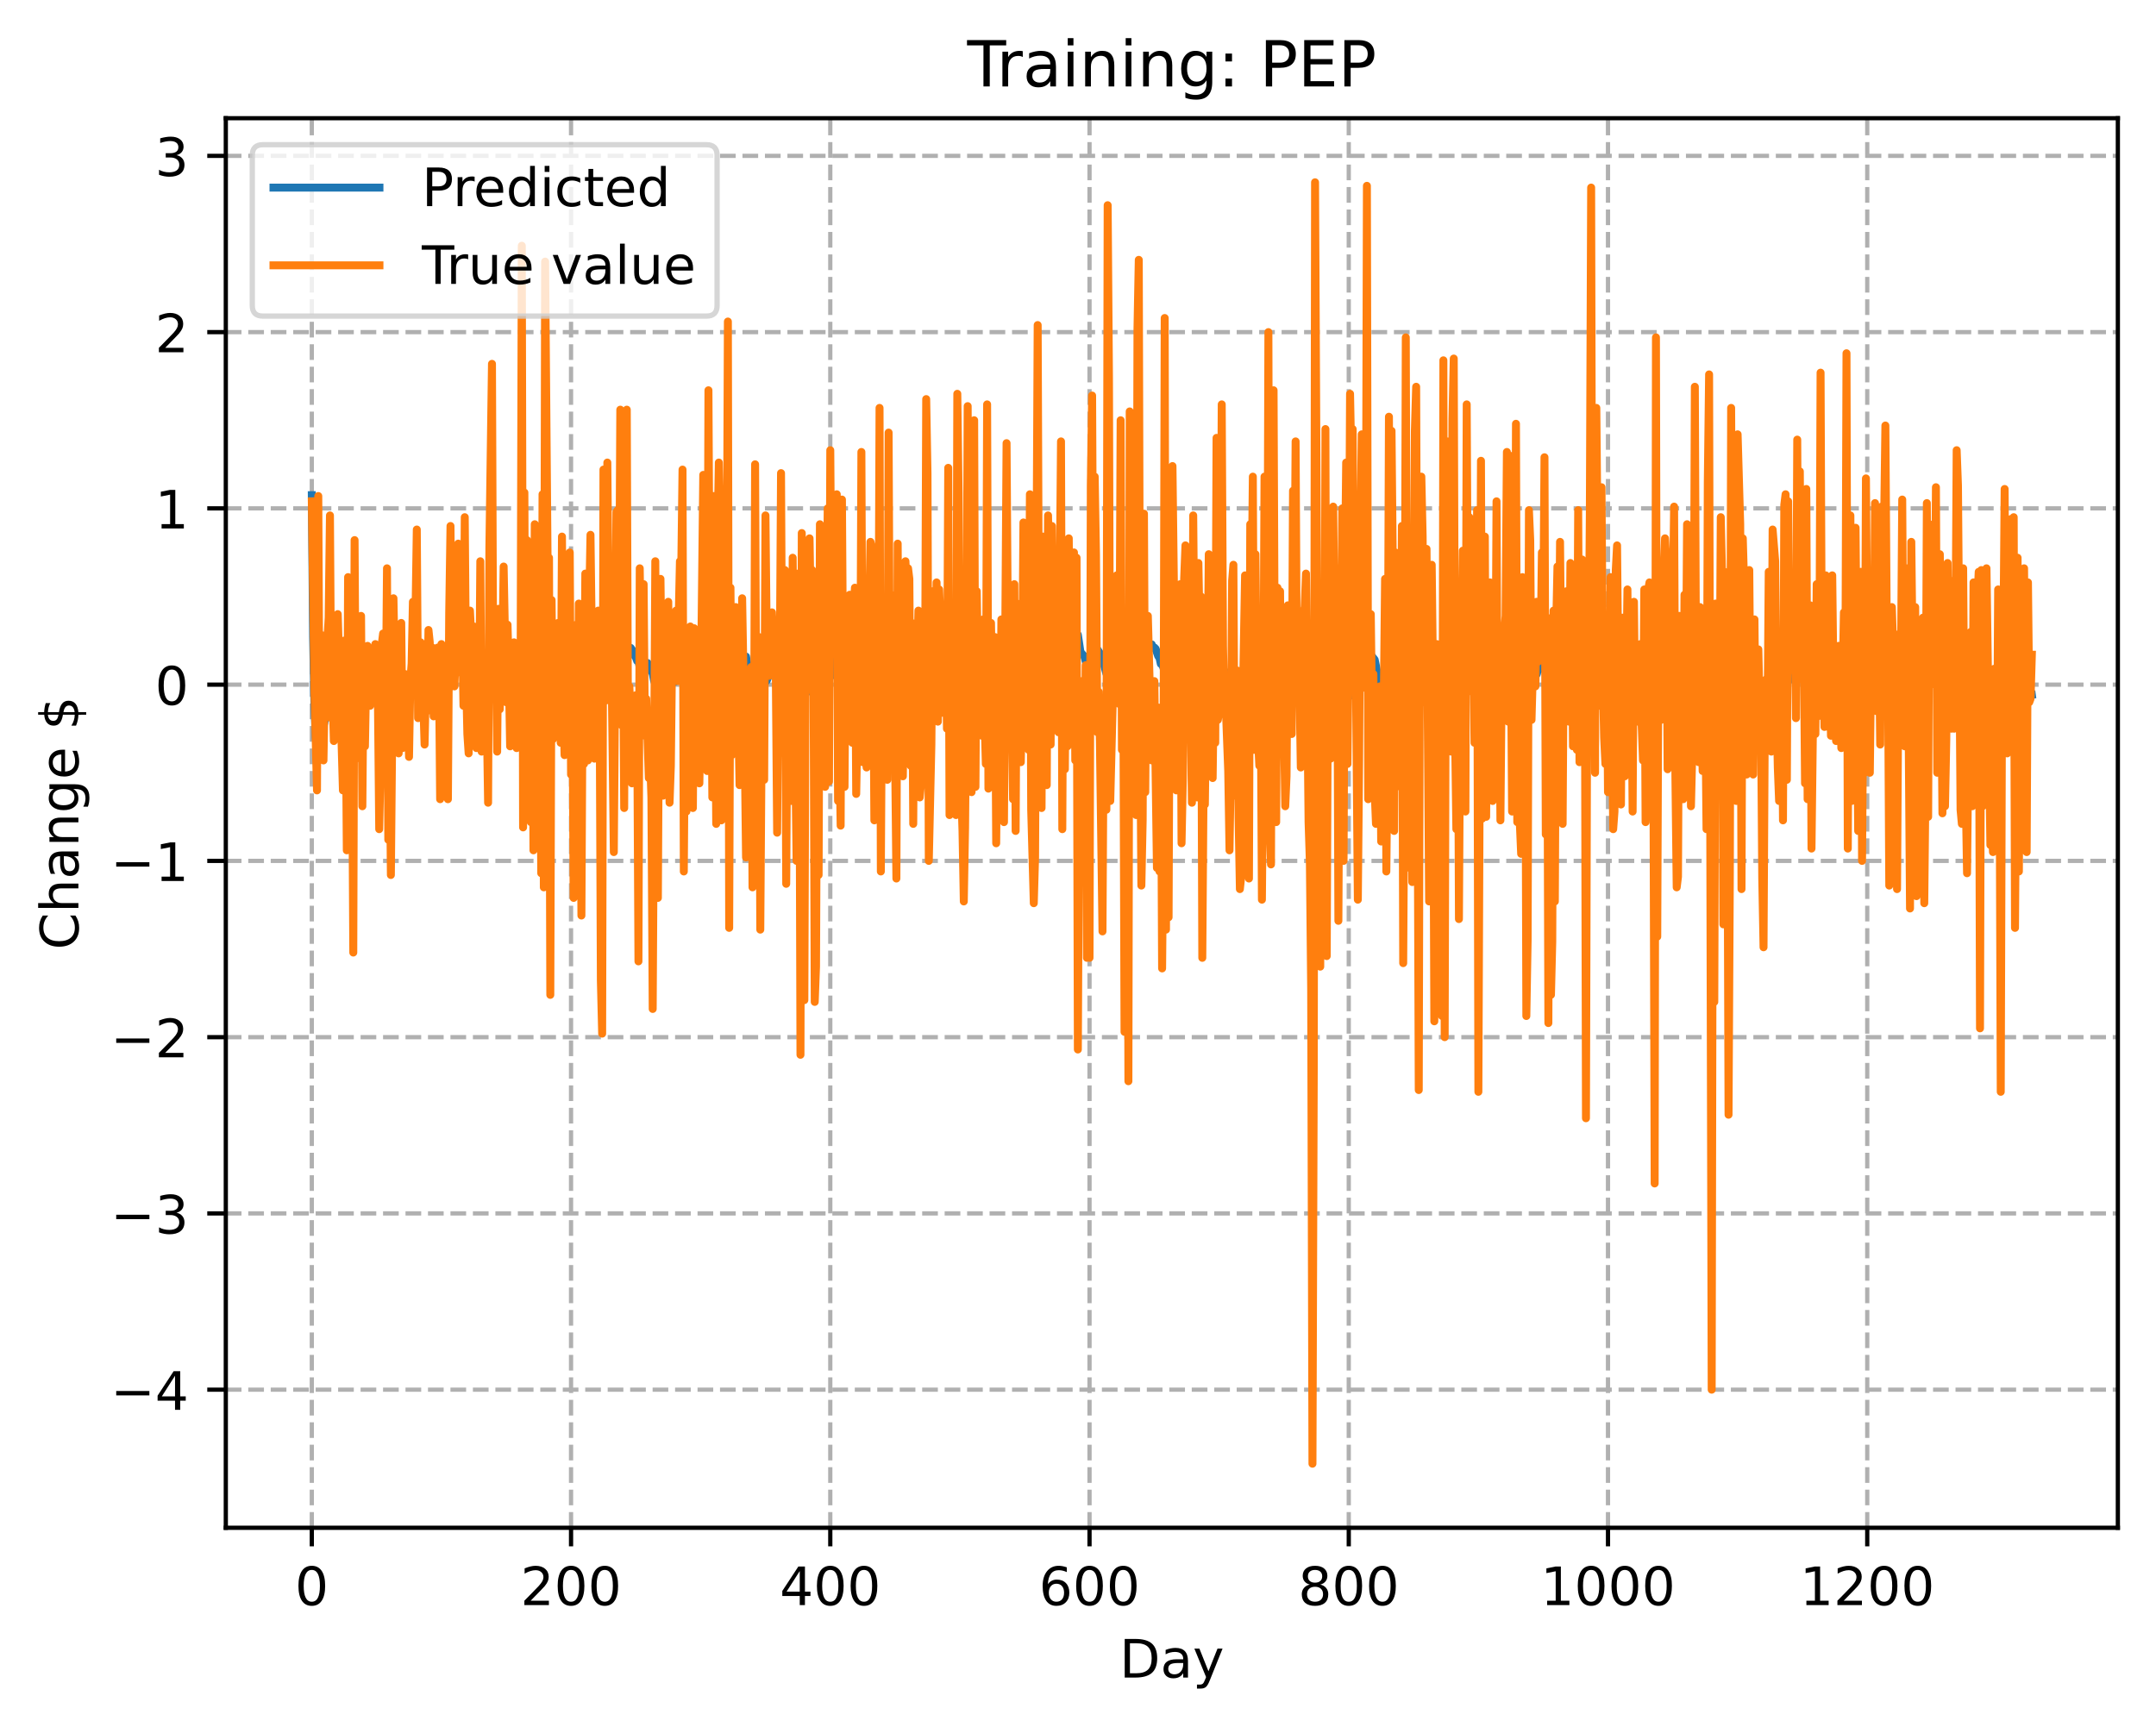 <?xml version="1.0" encoding="utf-8" standalone="no"?>
<!DOCTYPE svg PUBLIC "-//W3C//DTD SVG 1.1//EN"
  "http://www.w3.org/Graphics/SVG/1.1/DTD/svg11.dtd">
<!-- Created with matplotlib (https://matplotlib.org/) -->
<svg height="325.986pt" version="1.1" viewBox="0 0 406.94 325.986" width="406.94pt" xmlns="http://www.w3.org/2000/svg" xmlns:xlink="http://www.w3.org/1999/xlink">
 <defs>
  <style type="text/css">
*{stroke-linecap:butt;stroke-linejoin:round;}
  </style>
 </defs>
 <g id="figure_1">
  <g id="patch_1">
   <path d="M 0 325.986 
L 406.94 325.986 
L 406.94 0 
L 0 0 
z
" style="fill:#ffffff;"/>
  </g>
  <g id="axes_1">
   <g id="patch_2">
    <path d="M 42.62 288.43 
L 399.74 288.43 
L 399.74 22.318 
L 42.62 22.318 
z
" style="fill:#ffffff;"/>
   </g>
   <g id="matplotlib.axis_1">
    <g id="xtick_1">
     <g id="line2d_1">
      <path clip-path="url(#p624db5552f)" d="M 58.853 288.43 
L 58.853 22.318 
" style="fill:none;stroke:#b0b0b0;stroke-dasharray:2.96,1.28;stroke-dashoffset:0;stroke-width:0.8;"/>
     </g>
     <g id="line2d_2">
      <defs>
       <path d="M 0 0 
L 0 3.5 
" id="mc8372dbd19" style="stroke:#000000;stroke-width:0.8;"/>
      </defs>
      <g>
       <use style="stroke:#000000;stroke-width:0.8;" x="58.853" xlink:href="#mc8372dbd19" y="288.43"/>
      </g>
     </g>
     <g id="text_1">
      <!-- 0 -->
      <defs>
       <path d="M 31.781 66.406 
Q 24.172 66.406 20.328 58.906 
Q 16.5 51.422 16.5 36.375 
Q 16.5 21.391 20.328 13.891 
Q 24.172 6.391 31.781 6.391 
Q 39.453 6.391 43.281 13.891 
Q 47.125 21.391 47.125 36.375 
Q 47.125 51.422 43.281 58.906 
Q 39.453 66.406 31.781 66.406 
z
M 31.781 74.219 
Q 44.047 74.219 50.516 64.516 
Q 56.984 54.828 56.984 36.375 
Q 56.984 17.969 50.516 8.266 
Q 44.047 -1.422 31.781 -1.422 
Q 19.531 -1.422 13.062 8.266 
Q 6.594 17.969 6.594 36.375 
Q 6.594 54.828 13.062 64.516 
Q 19.531 74.219 31.781 74.219 
z
" id="DejaVuSans-48"/>
      </defs>
      <g transform="translate(55.672 303.029)scale(0.1 -0.1)">
       <use xlink:href="#DejaVuSans-48"/>
      </g>
     </g>
    </g>
    <g id="xtick_2">
     <g id="line2d_3">
      <path clip-path="url(#p624db5552f)" d="M 107.784 288.43 
L 107.784 22.318 
" style="fill:none;stroke:#b0b0b0;stroke-dasharray:2.96,1.28;stroke-dashoffset:0;stroke-width:0.8;"/>
     </g>
     <g id="line2d_4">
      <g>
       <use style="stroke:#000000;stroke-width:0.8;" x="107.784" xlink:href="#mc8372dbd19" y="288.43"/>
      </g>
     </g>
     <g id="text_2">
      <!-- 200 -->
      <defs>
       <path d="M 19.188 8.297 
L 53.609 8.297 
L 53.609 0 
L 7.328 0 
L 7.328 8.297 
Q 12.938 14.109 22.625 23.891 
Q 32.328 33.688 34.812 36.531 
Q 39.547 41.844 41.422 45.531 
Q 43.312 49.219 43.312 52.781 
Q 43.312 58.594 39.234 62.25 
Q 35.156 65.922 28.609 65.922 
Q 23.969 65.922 18.812 64.312 
Q 13.672 62.703 7.812 59.422 
L 7.812 69.391 
Q 13.766 71.781 18.938 73 
Q 24.125 74.219 28.422 74.219 
Q 39.75 74.219 46.484 68.547 
Q 53.219 62.891 53.219 53.422 
Q 53.219 48.922 51.531 44.891 
Q 49.859 40.875 45.406 35.406 
Q 44.188 33.984 37.641 27.219 
Q 31.109 20.453 19.188 8.297 
z
" id="DejaVuSans-50"/>
      </defs>
      <g transform="translate(98.24 303.029)scale(0.1 -0.1)">
       <use xlink:href="#DejaVuSans-50"/>
       <use x="63.623" xlink:href="#DejaVuSans-48"/>
       <use x="127.246" xlink:href="#DejaVuSans-48"/>
      </g>
     </g>
    </g>
    <g id="xtick_3">
     <g id="line2d_5">
      <path clip-path="url(#p624db5552f)" d="M 156.714 288.43 
L 156.714 22.318 
" style="fill:none;stroke:#b0b0b0;stroke-dasharray:2.96,1.28;stroke-dashoffset:0;stroke-width:0.8;"/>
     </g>
     <g id="line2d_6">
      <g>
       <use style="stroke:#000000;stroke-width:0.8;" x="156.714" xlink:href="#mc8372dbd19" y="288.43"/>
      </g>
     </g>
     <g id="text_3">
      <!-- 400 -->
      <defs>
       <path d="M 37.797 64.312 
L 12.891 25.391 
L 37.797 25.391 
z
M 35.203 72.906 
L 47.609 72.906 
L 47.609 25.391 
L 58.016 25.391 
L 58.016 17.188 
L 47.609 17.188 
L 47.609 0 
L 37.797 0 
L 37.797 17.188 
L 4.891 17.188 
L 4.891 26.703 
z
" id="DejaVuSans-52"/>
      </defs>
      <g transform="translate(147.17 303.029)scale(0.1 -0.1)">
       <use xlink:href="#DejaVuSans-52"/>
       <use x="63.623" xlink:href="#DejaVuSans-48"/>
       <use x="127.246" xlink:href="#DejaVuSans-48"/>
      </g>
     </g>
    </g>
    <g id="xtick_4">
     <g id="line2d_7">
      <path clip-path="url(#p624db5552f)" d="M 205.645 288.43 
L 205.645 22.318 
" style="fill:none;stroke:#b0b0b0;stroke-dasharray:2.96,1.28;stroke-dashoffset:0;stroke-width:0.8;"/>
     </g>
     <g id="line2d_8">
      <g>
       <use style="stroke:#000000;stroke-width:0.8;" x="205.645" xlink:href="#mc8372dbd19" y="288.43"/>
      </g>
     </g>
     <g id="text_4">
      <!-- 600 -->
      <defs>
       <path d="M 33.016 40.375 
Q 26.375 40.375 22.484 35.828 
Q 18.609 31.297 18.609 23.391 
Q 18.609 15.531 22.484 10.953 
Q 26.375 6.391 33.016 6.391 
Q 39.656 6.391 43.531 10.953 
Q 47.406 15.531 47.406 23.391 
Q 47.406 31.297 43.531 35.828 
Q 39.656 40.375 33.016 40.375 
z
M 52.594 71.297 
L 52.594 62.312 
Q 48.875 64.062 45.094 64.984 
Q 41.312 65.922 37.594 65.922 
Q 27.828 65.922 22.672 59.328 
Q 17.531 52.734 16.797 39.406 
Q 19.672 43.656 24.016 45.922 
Q 28.375 48.188 33.594 48.188 
Q 44.578 48.188 50.953 41.516 
Q 57.328 34.859 57.328 23.391 
Q 57.328 12.156 50.688 5.359 
Q 44.047 -1.422 33.016 -1.422 
Q 20.359 -1.422 13.672 8.266 
Q 6.984 17.969 6.984 36.375 
Q 6.984 53.656 15.188 63.938 
Q 23.391 74.219 37.203 74.219 
Q 40.922 74.219 44.703 73.484 
Q 48.484 72.75 52.594 71.297 
z
" id="DejaVuSans-54"/>
      </defs>
      <g transform="translate(196.101 303.029)scale(0.1 -0.1)">
       <use xlink:href="#DejaVuSans-54"/>
       <use x="63.623" xlink:href="#DejaVuSans-48"/>
       <use x="127.246" xlink:href="#DejaVuSans-48"/>
      </g>
     </g>
    </g>
    <g id="xtick_5">
     <g id="line2d_9">
      <path clip-path="url(#p624db5552f)" d="M 254.575 288.43 
L 254.575 22.318 
" style="fill:none;stroke:#b0b0b0;stroke-dasharray:2.96,1.28;stroke-dashoffset:0;stroke-width:0.8;"/>
     </g>
     <g id="line2d_10">
      <g>
       <use style="stroke:#000000;stroke-width:0.8;" x="254.575" xlink:href="#mc8372dbd19" y="288.43"/>
      </g>
     </g>
     <g id="text_5">
      <!-- 800 -->
      <defs>
       <path d="M 31.781 34.625 
Q 24.75 34.625 20.719 30.859 
Q 16.703 27.094 16.703 20.516 
Q 16.703 13.922 20.719 10.156 
Q 24.75 6.391 31.781 6.391 
Q 38.812 6.391 42.859 10.172 
Q 46.922 13.969 46.922 20.516 
Q 46.922 27.094 42.891 30.859 
Q 38.875 34.625 31.781 34.625 
z
M 21.922 38.812 
Q 15.578 40.375 12.031 44.719 
Q 8.5 49.078 8.5 55.328 
Q 8.5 64.062 14.719 69.141 
Q 20.953 74.219 31.781 74.219 
Q 42.672 74.219 48.875 69.141 
Q 55.078 64.062 55.078 55.328 
Q 55.078 49.078 51.531 44.719 
Q 48 40.375 41.703 38.812 
Q 48.828 37.156 52.797 32.312 
Q 56.781 27.484 56.781 20.516 
Q 56.781 9.906 50.312 4.234 
Q 43.844 -1.422 31.781 -1.422 
Q 19.734 -1.422 13.25 4.234 
Q 6.781 9.906 6.781 20.516 
Q 6.781 27.484 10.781 32.312 
Q 14.797 37.156 21.922 38.812 
z
M 18.312 54.391 
Q 18.312 48.734 21.844 45.562 
Q 25.391 42.391 31.781 42.391 
Q 38.141 42.391 41.719 45.562 
Q 45.312 48.734 45.312 54.391 
Q 45.312 60.062 41.719 63.234 
Q 38.141 66.406 31.781 66.406 
Q 25.391 66.406 21.844 63.234 
Q 18.312 60.062 18.312 54.391 
z
" id="DejaVuSans-56"/>
      </defs>
      <g transform="translate(245.032 303.029)scale(0.1 -0.1)">
       <use xlink:href="#DejaVuSans-56"/>
       <use x="63.623" xlink:href="#DejaVuSans-48"/>
       <use x="127.246" xlink:href="#DejaVuSans-48"/>
      </g>
     </g>
    </g>
    <g id="xtick_6">
     <g id="line2d_11">
      <path clip-path="url(#p624db5552f)" d="M 303.506 288.43 
L 303.506 22.318 
" style="fill:none;stroke:#b0b0b0;stroke-dasharray:2.96,1.28;stroke-dashoffset:0;stroke-width:0.8;"/>
     </g>
     <g id="line2d_12">
      <g>
       <use style="stroke:#000000;stroke-width:0.8;" x="303.506" xlink:href="#mc8372dbd19" y="288.43"/>
      </g>
     </g>
     <g id="text_6">
      <!-- 1000 -->
      <defs>
       <path d="M 12.406 8.297 
L 28.516 8.297 
L 28.516 63.922 
L 10.984 60.406 
L 10.984 69.391 
L 28.422 72.906 
L 38.281 72.906 
L 38.281 8.297 
L 54.391 8.297 
L 54.391 0 
L 12.406 0 
z
" id="DejaVuSans-49"/>
      </defs>
      <g transform="translate(290.781 303.029)scale(0.1 -0.1)">
       <use xlink:href="#DejaVuSans-49"/>
       <use x="63.623" xlink:href="#DejaVuSans-48"/>
       <use x="127.246" xlink:href="#DejaVuSans-48"/>
       <use x="190.869" xlink:href="#DejaVuSans-48"/>
      </g>
     </g>
    </g>
    <g id="xtick_7">
     <g id="line2d_13">
      <path clip-path="url(#p624db5552f)" d="M 352.437 288.43 
L 352.437 22.318 
" style="fill:none;stroke:#b0b0b0;stroke-dasharray:2.96,1.28;stroke-dashoffset:0;stroke-width:0.8;"/>
     </g>
     <g id="line2d_14">
      <g>
       <use style="stroke:#000000;stroke-width:0.8;" x="352.437" xlink:href="#mc8372dbd19" y="288.43"/>
      </g>
     </g>
     <g id="text_7">
      <!-- 1200 -->
      <g transform="translate(339.712 303.029)scale(0.1 -0.1)">
       <use xlink:href="#DejaVuSans-49"/>
       <use x="63.623" xlink:href="#DejaVuSans-50"/>
       <use x="127.246" xlink:href="#DejaVuSans-48"/>
       <use x="190.869" xlink:href="#DejaVuSans-48"/>
      </g>
     </g>
    </g>
    <g id="text_8">
     <!-- Day -->
     <defs>
      <path d="M 19.672 64.797 
L 19.672 8.109 
L 31.594 8.109 
Q 46.688 8.109 53.688 14.938 
Q 60.688 21.781 60.688 36.531 
Q 60.688 51.172 53.688 57.984 
Q 46.688 64.797 31.594 64.797 
z
M 9.812 72.906 
L 30.078 72.906 
Q 51.266 72.906 61.172 64.094 
Q 71.094 55.281 71.094 36.531 
Q 71.094 17.672 61.125 8.828 
Q 51.172 0 30.078 0 
L 9.812 0 
z
" id="DejaVuSans-68"/>
      <path d="M 34.281 27.484 
Q 23.391 27.484 19.188 25 
Q 14.984 22.516 14.984 16.5 
Q 14.984 11.719 18.141 8.906 
Q 21.297 6.109 26.703 6.109 
Q 34.188 6.109 38.703 11.406 
Q 43.219 16.703 43.219 25.484 
L 43.219 27.484 
z
M 52.203 31.203 
L 52.203 0 
L 43.219 0 
L 43.219 8.297 
Q 40.141 3.328 35.547 0.953 
Q 30.953 -1.422 24.312 -1.422 
Q 15.922 -1.422 10.953 3.297 
Q 6 8.016 6 15.922 
Q 6 25.141 12.172 29.828 
Q 18.359 34.516 30.609 34.516 
L 43.219 34.516 
L 43.219 35.406 
Q 43.219 41.609 39.141 45 
Q 35.062 48.391 27.688 48.391 
Q 23 48.391 18.547 47.266 
Q 14.109 46.141 10.016 43.891 
L 10.016 52.203 
Q 14.938 54.109 19.578 55.047 
Q 24.219 56 28.609 56 
Q 40.484 56 46.344 49.844 
Q 52.203 43.703 52.203 31.203 
z
" id="DejaVuSans-97"/>
      <path d="M 32.172 -5.078 
Q 28.375 -14.844 24.75 -17.812 
Q 21.141 -20.797 15.094 -20.797 
L 7.906 -20.797 
L 7.906 -13.281 
L 13.188 -13.281 
Q 16.891 -13.281 18.938 -11.516 
Q 21 -9.766 23.484 -3.219 
L 25.094 0.875 
L 2.984 54.688 
L 12.5 54.688 
L 29.594 11.922 
L 46.688 54.688 
L 56.203 54.688 
z
" id="DejaVuSans-121"/>
     </defs>
     <g transform="translate(211.307 316.707)scale(0.1 -0.1)">
      <use xlink:href="#DejaVuSans-68"/>
      <use x="77.002" xlink:href="#DejaVuSans-97"/>
      <use x="138.281" xlink:href="#DejaVuSans-121"/>
     </g>
    </g>
   </g>
   <g id="matplotlib.axis_2">
    <g id="ytick_1">
     <g id="line2d_15">
      <path clip-path="url(#p624db5552f)" d="M 42.62 262.358 
L 399.74 262.358 
" style="fill:none;stroke:#b0b0b0;stroke-dasharray:2.96,1.28;stroke-dashoffset:0;stroke-width:0.8;"/>
     </g>
     <g id="line2d_16">
      <defs>
       <path d="M 0 0 
L -3.5 0 
" id="ma6f336a950" style="stroke:#000000;stroke-width:0.8;"/>
      </defs>
      <g>
       <use style="stroke:#000000;stroke-width:0.8;" x="42.62" xlink:href="#ma6f336a950" y="262.358"/>
      </g>
     </g>
     <g id="text_9">
      <!-- −4 -->
      <defs>
       <path d="M 10.594 35.5 
L 73.188 35.5 
L 73.188 27.203 
L 10.594 27.203 
z
" id="DejaVuSans-8722"/>
      </defs>
      <g transform="translate(20.878 266.157)scale(0.1 -0.1)">
       <use xlink:href="#DejaVuSans-8722"/>
       <use x="83.789" xlink:href="#DejaVuSans-52"/>
      </g>
     </g>
    </g>
    <g id="ytick_2">
     <g id="line2d_17">
      <path clip-path="url(#p624db5552f)" d="M 42.62 229.082 
L 399.74 229.082 
" style="fill:none;stroke:#b0b0b0;stroke-dasharray:2.96,1.28;stroke-dashoffset:0;stroke-width:0.8;"/>
     </g>
     <g id="line2d_18">
      <g>
       <use style="stroke:#000000;stroke-width:0.8;" x="42.62" xlink:href="#ma6f336a950" y="229.082"/>
      </g>
     </g>
     <g id="text_10">
      <!-- −3 -->
      <defs>
       <path d="M 40.578 39.312 
Q 47.656 37.797 51.625 33 
Q 55.609 28.219 55.609 21.188 
Q 55.609 10.406 48.188 4.484 
Q 40.766 -1.422 27.094 -1.422 
Q 22.516 -1.422 17.656 -0.516 
Q 12.797 0.391 7.625 2.203 
L 7.625 11.719 
Q 11.719 9.328 16.594 8.109 
Q 21.484 6.891 26.812 6.891 
Q 36.078 6.891 40.938 10.547 
Q 45.797 14.203 45.797 21.188 
Q 45.797 27.641 41.281 31.266 
Q 36.766 34.906 28.719 34.906 
L 20.219 34.906 
L 20.219 43.016 
L 29.109 43.016 
Q 36.375 43.016 40.234 45.922 
Q 44.094 48.828 44.094 54.297 
Q 44.094 59.906 40.109 62.906 
Q 36.141 65.922 28.719 65.922 
Q 24.656 65.922 20.016 65.031 
Q 15.375 64.156 9.812 62.312 
L 9.812 71.094 
Q 15.438 72.656 20.344 73.438 
Q 25.25 74.219 29.594 74.219 
Q 40.828 74.219 47.359 69.109 
Q 53.906 64.016 53.906 55.328 
Q 53.906 49.266 50.438 45.094 
Q 46.969 40.922 40.578 39.312 
z
" id="DejaVuSans-51"/>
      </defs>
      <g transform="translate(20.878 232.881)scale(0.1 -0.1)">
       <use xlink:href="#DejaVuSans-8722"/>
       <use x="83.789" xlink:href="#DejaVuSans-51"/>
      </g>
     </g>
    </g>
    <g id="ytick_3">
     <g id="line2d_19">
      <path clip-path="url(#p624db5552f)" d="M 42.62 195.805 
L 399.74 195.805 
" style="fill:none;stroke:#b0b0b0;stroke-dasharray:2.96,1.28;stroke-dashoffset:0;stroke-width:0.8;"/>
     </g>
     <g id="line2d_20">
      <g>
       <use style="stroke:#000000;stroke-width:0.8;" x="42.62" xlink:href="#ma6f336a950" y="195.805"/>
      </g>
     </g>
     <g id="text_11">
      <!-- −2 -->
      <g transform="translate(20.878 199.604)scale(0.1 -0.1)">
       <use xlink:href="#DejaVuSans-8722"/>
       <use x="83.789" xlink:href="#DejaVuSans-50"/>
      </g>
     </g>
    </g>
    <g id="ytick_4">
     <g id="line2d_21">
      <path clip-path="url(#p624db5552f)" d="M 42.62 162.529 
L 399.74 162.529 
" style="fill:none;stroke:#b0b0b0;stroke-dasharray:2.96,1.28;stroke-dashoffset:0;stroke-width:0.8;"/>
     </g>
     <g id="line2d_22">
      <g>
       <use style="stroke:#000000;stroke-width:0.8;" x="42.62" xlink:href="#ma6f336a950" y="162.529"/>
      </g>
     </g>
     <g id="text_12">
      <!-- −1 -->
      <g transform="translate(20.878 166.328)scale(0.1 -0.1)">
       <use xlink:href="#DejaVuSans-8722"/>
       <use x="83.789" xlink:href="#DejaVuSans-49"/>
      </g>
     </g>
    </g>
    <g id="ytick_5">
     <g id="line2d_23">
      <path clip-path="url(#p624db5552f)" d="M 42.62 129.252 
L 399.74 129.252 
" style="fill:none;stroke:#b0b0b0;stroke-dasharray:2.96,1.28;stroke-dashoffset:0;stroke-width:0.8;"/>
     </g>
     <g id="line2d_24">
      <g>
       <use style="stroke:#000000;stroke-width:0.8;" x="42.62" xlink:href="#ma6f336a950" y="129.252"/>
      </g>
     </g>
     <g id="text_13">
      <!-- 0 -->
      <g transform="translate(29.258 133.051)scale(0.1 -0.1)">
       <use xlink:href="#DejaVuSans-48"/>
      </g>
     </g>
    </g>
    <g id="ytick_6">
     <g id="line2d_25">
      <path clip-path="url(#p624db5552f)" d="M 42.62 95.976 
L 399.74 95.976 
" style="fill:none;stroke:#b0b0b0;stroke-dasharray:2.96,1.28;stroke-dashoffset:0;stroke-width:0.8;"/>
     </g>
     <g id="line2d_26">
      <g>
       <use style="stroke:#000000;stroke-width:0.8;" x="42.62" xlink:href="#ma6f336a950" y="95.976"/>
      </g>
     </g>
     <g id="text_14">
      <!-- 1 -->
      <g transform="translate(29.258 99.775)scale(0.1 -0.1)">
       <use xlink:href="#DejaVuSans-49"/>
      </g>
     </g>
    </g>
    <g id="ytick_7">
     <g id="line2d_27">
      <path clip-path="url(#p624db5552f)" d="M 42.62 62.699 
L 399.74 62.699 
" style="fill:none;stroke:#b0b0b0;stroke-dasharray:2.96,1.28;stroke-dashoffset:0;stroke-width:0.8;"/>
     </g>
     <g id="line2d_28">
      <g>
       <use style="stroke:#000000;stroke-width:0.8;" x="42.62" xlink:href="#ma6f336a950" y="62.699"/>
      </g>
     </g>
     <g id="text_15">
      <!-- 2 -->
      <g transform="translate(29.258 66.498)scale(0.1 -0.1)">
       <use xlink:href="#DejaVuSans-50"/>
      </g>
     </g>
    </g>
    <g id="ytick_8">
     <g id="line2d_29">
      <path clip-path="url(#p624db5552f)" d="M 42.62 29.423 
L 399.74 29.423 
" style="fill:none;stroke:#b0b0b0;stroke-dasharray:2.96,1.28;stroke-dashoffset:0;stroke-width:0.8;"/>
     </g>
     <g id="line2d_30">
      <g>
       <use style="stroke:#000000;stroke-width:0.8;" x="42.62" xlink:href="#ma6f336a950" y="29.423"/>
      </g>
     </g>
     <g id="text_16">
      <!-- 3 -->
      <g transform="translate(29.258 33.222)scale(0.1 -0.1)">
       <use xlink:href="#DejaVuSans-51"/>
      </g>
     </g>
    </g>
    <g id="text_17">
     <!-- Change $ -->
     <defs>
      <path d="M 64.406 67.281 
L 64.406 56.891 
Q 59.422 61.531 53.781 63.812 
Q 48.141 66.109 41.797 66.109 
Q 29.297 66.109 22.656 58.469 
Q 16.016 50.828 16.016 36.375 
Q 16.016 21.969 22.656 14.328 
Q 29.297 6.688 41.797 6.688 
Q 48.141 6.688 53.781 8.984 
Q 59.422 11.281 64.406 15.922 
L 64.406 5.609 
Q 59.234 2.094 53.438 0.328 
Q 47.656 -1.422 41.219 -1.422 
Q 24.656 -1.422 15.125 8.703 
Q 5.609 18.844 5.609 36.375 
Q 5.609 53.953 15.125 64.078 
Q 24.656 74.219 41.219 74.219 
Q 47.75 74.219 53.531 72.484 
Q 59.328 70.75 64.406 67.281 
z
" id="DejaVuSans-67"/>
      <path d="M 54.891 33.016 
L 54.891 0 
L 45.906 0 
L 45.906 32.719 
Q 45.906 40.484 42.875 44.328 
Q 39.844 48.188 33.797 48.188 
Q 26.516 48.188 22.312 43.547 
Q 18.109 38.922 18.109 30.906 
L 18.109 0 
L 9.078 0 
L 9.078 75.984 
L 18.109 75.984 
L 18.109 46.188 
Q 21.344 51.125 25.703 53.562 
Q 30.078 56 35.797 56 
Q 45.219 56 50.047 50.172 
Q 54.891 44.344 54.891 33.016 
z
" id="DejaVuSans-104"/>
      <path d="M 54.891 33.016 
L 54.891 0 
L 45.906 0 
L 45.906 32.719 
Q 45.906 40.484 42.875 44.328 
Q 39.844 48.188 33.797 48.188 
Q 26.516 48.188 22.312 43.547 
Q 18.109 38.922 18.109 30.906 
L 18.109 0 
L 9.078 0 
L 9.078 54.688 
L 18.109 54.688 
L 18.109 46.188 
Q 21.344 51.125 25.703 53.562 
Q 30.078 56 35.797 56 
Q 45.219 56 50.047 50.172 
Q 54.891 44.344 54.891 33.016 
z
" id="DejaVuSans-110"/>
      <path d="M 45.406 27.984 
Q 45.406 37.75 41.375 43.109 
Q 37.359 48.484 30.078 48.484 
Q 22.859 48.484 18.828 43.109 
Q 14.797 37.75 14.797 27.984 
Q 14.797 18.266 18.828 12.891 
Q 22.859 7.516 30.078 7.516 
Q 37.359 7.516 41.375 12.891 
Q 45.406 18.266 45.406 27.984 
z
M 54.391 6.781 
Q 54.391 -7.172 48.188 -13.984 
Q 42 -20.797 29.203 -20.797 
Q 24.469 -20.797 20.266 -20.094 
Q 16.062 -19.391 12.109 -17.922 
L 12.109 -9.188 
Q 16.062 -11.328 19.922 -12.344 
Q 23.781 -13.375 27.781 -13.375 
Q 36.625 -13.375 41.016 -8.766 
Q 45.406 -4.156 45.406 5.172 
L 45.406 9.625 
Q 42.625 4.781 38.281 2.391 
Q 33.938 0 27.875 0 
Q 17.828 0 11.672 7.656 
Q 5.516 15.328 5.516 27.984 
Q 5.516 40.672 11.672 48.328 
Q 17.828 56 27.875 56 
Q 33.938 56 38.281 53.609 
Q 42.625 51.219 45.406 46.391 
L 45.406 54.688 
L 54.391 54.688 
z
" id="DejaVuSans-103"/>
      <path d="M 56.203 29.594 
L 56.203 25.203 
L 14.891 25.203 
Q 15.484 15.922 20.484 11.062 
Q 25.484 6.203 34.422 6.203 
Q 39.594 6.203 44.453 7.469 
Q 49.312 8.734 54.109 11.281 
L 54.109 2.781 
Q 49.266 0.734 44.188 -0.344 
Q 39.109 -1.422 33.891 -1.422 
Q 20.797 -1.422 13.156 6.188 
Q 5.516 13.812 5.516 26.812 
Q 5.516 40.234 12.766 48.109 
Q 20.016 56 32.328 56 
Q 43.359 56 49.781 48.891 
Q 56.203 41.797 56.203 29.594 
z
M 47.219 32.234 
Q 47.125 39.594 43.094 43.984 
Q 39.062 48.391 32.422 48.391 
Q 24.906 48.391 20.391 44.141 
Q 15.875 39.891 15.188 32.172 
z
" id="DejaVuSans-101"/>
      <path id="DejaVuSans-32"/>
      <path d="M 33.797 -14.703 
L 28.906 -14.703 
L 28.859 0 
Q 23.734 0.094 18.609 1.188 
Q 13.484 2.297 8.297 4.5 
L 8.297 13.281 
Q 13.281 10.156 18.375 8.562 
Q 23.484 6.984 28.906 6.938 
L 28.906 29.203 
Q 18.109 30.953 13.203 35.156 
Q 8.297 39.359 8.297 46.688 
Q 8.297 54.641 13.625 59.219 
Q 18.953 63.812 28.906 64.5 
L 28.906 75.984 
L 33.797 75.984 
L 33.797 64.656 
Q 38.328 64.453 42.578 63.688 
Q 46.828 62.938 50.875 61.625 
L 50.875 53.078 
Q 46.828 55.125 42.547 56.25 
Q 38.281 57.375 33.797 57.562 
L 33.797 36.719 
Q 44.875 35.016 50.094 30.609 
Q 55.328 26.219 55.328 18.609 
Q 55.328 10.359 49.781 5.594 
Q 44.234 0.828 33.797 0.094 
z
M 28.906 37.594 
L 28.906 57.625 
Q 23.25 56.984 20.266 54.391 
Q 17.281 51.812 17.281 47.516 
Q 17.281 43.312 20.031 40.969 
Q 22.797 38.625 28.906 37.594 
z
M 33.797 28.219 
L 33.797 7.078 
Q 39.984 7.906 43.141 10.594 
Q 46.297 13.281 46.297 17.672 
Q 46.297 21.969 43.281 24.5 
Q 40.281 27.047 33.797 28.219 
z
" id="DejaVuSans-36"/>
     </defs>
     <g transform="translate(14.798 179.288)rotate(-90)scale(0.1 -0.1)">
      <use xlink:href="#DejaVuSans-67"/>
      <use x="69.824" xlink:href="#DejaVuSans-104"/>
      <use x="133.203" xlink:href="#DejaVuSans-97"/>
      <use x="194.482" xlink:href="#DejaVuSans-110"/>
      <use x="257.861" xlink:href="#DejaVuSans-103"/>
      <use x="321.338" xlink:href="#DejaVuSans-101"/>
      <use x="382.861" xlink:href="#DejaVuSans-32"/>
      <use x="414.648" xlink:href="#DejaVuSans-36"/>
     </g>
    </g>
   </g>
   <g id="line2d_31">
    <path clip-path="url(#p624db5552f)" d="M 58.853 93.48 
L 59.098 120.305 
L 59.342 132.58 
L 59.587 139.207 
L 59.832 141.38 
L 60.076 141.953 
L 60.321 140.887 
L 60.81 138.24 
L 61.789 133.721 
L 62.034 131.899 
L 62.278 131.362 
L 62.523 129.28 
L 62.767 128.876 
L 63.012 128.946 
L 63.501 128.186 
L 63.746 128.617 
L 63.991 128.775 
L 64.235 129.152 
L 64.725 127.465 
L 64.969 128.051 
L 65.214 128.223 
L 65.459 129.115 
L 65.703 129.422 
L 65.948 129.953 
L 66.193 129.882 
L 66.927 131.131 
L 67.171 130.662 
L 67.661 131.441 
L 68.15 130.247 
L 68.395 130.123 
L 68.639 130.592 
L 68.884 130.582 
L 69.128 130.156 
L 69.618 131.226 
L 70.107 131.53 
L 70.352 131.393 
L 70.596 130.442 
L 70.841 130.636 
L 71.086 130.458 
L 71.82 129.257 
L 72.064 130.7 
L 72.309 130.335 
L 72.554 130.816 
L 72.798 130.084 
L 73.043 130.197 
L 73.288 129.704 
L 73.777 131.216 
L 74.022 131.228 
L 74.266 131.056 
L 74.511 131.968 
L 74.755 131.673 
L 75 129.625 
L 75.245 128.728 
L 75.489 129.428 
L 76.223 130.172 
L 76.468 130.813 
L 76.713 129.706 
L 76.957 130.674 
L 77.202 129.017 
L 77.447 128.551 
L 77.691 128.574 
L 77.936 127.764 
L 78.181 127.713 
L 78.425 128.096 
L 78.67 127.73 
L 78.915 126.74 
L 79.404 126.686 
L 79.649 127.166 
L 79.893 128.398 
L 80.138 128.862 
L 80.383 129.88 
L 80.872 128.046 
L 81.116 129.534 
L 81.361 128.69 
L 81.606 128.339 
L 81.85 129.456 
L 82.095 128.277 
L 82.34 129.942 
L 82.584 129.926 
L 82.829 130.323 
L 83.074 128.413 
L 83.318 127.961 
L 83.563 129.764 
L 83.808 128.356 
L 84.052 128.466 
L 84.297 129.607 
L 84.542 129.565 
L 84.786 129.837 
L 85.031 129.47 
L 85.765 126.282 
L 86.01 126.395 
L 86.254 126.121 
L 86.499 125.31 
L 86.743 125.045 
L 87.233 125.139 
L 87.477 124.749 
L 87.722 124.594 
L 88.211 124.72 
L 88.456 125.09 
L 88.701 126.053 
L 88.945 125.803 
L 89.19 126.383 
L 89.435 126.541 
L 89.679 126.405 
L 89.924 125.802 
L 90.413 126.516 
L 90.658 127.01 
L 90.903 127.162 
L 91.392 127.785 
L 91.637 127.964 
L 91.881 127.963 
L 92.126 127.367 
L 92.371 128.002 
L 92.615 128.251 
L 93.104 125.34 
L 93.349 125.05 
L 93.594 125.015 
L 93.838 124.643 
L 94.083 125.065 
L 94.328 125.029 
L 94.572 124.354 
L 94.817 124.914 
L 95.062 125.077 
L 95.306 124.881 
L 95.551 124.198 
L 95.796 124.552 
L 96.04 124.635 
L 96.285 124.298 
L 96.53 124.932 
L 96.774 124.53 
L 97.019 124.823 
L 97.264 124.593 
L 97.508 124.763 
L 97.753 125.086 
L 97.998 125.156 
L 98.242 124.881 
L 98.487 125.002 
L 98.731 123.939 
L 99.465 123.011 
L 99.71 122.127 
L 99.955 122.012 
L 100.199 120.747 
L 100.444 121.562 
L 100.689 121.912 
L 100.933 122.794 
L 101.178 122.029 
L 101.423 122.402 
L 101.667 121.34 
L 101.912 121.292 
L 102.157 121.659 
L 102.401 122.288 
L 102.646 122.422 
L 102.891 122.909 
L 103.135 122.337 
L 103.38 120.392 
L 103.625 120.217 
L 103.869 119.07 
L 104.114 120.734 
L 104.359 120.461 
L 104.848 121.825 
L 105.092 121.82 
L 105.337 122.972 
L 105.582 122.365 
L 105.826 122.997 
L 106.071 122.759 
L 106.316 122.866 
L 106.56 122.705 
L 106.805 123.285 
L 107.05 122.659 
L 107.294 123.041 
L 107.539 122.493 
L 107.784 121.366 
L 108.273 121.658 
L 108.518 122.24 
L 108.762 122.166 
L 109.252 123.305 
L 109.496 123.304 
L 110.23 124.313 
L 110.475 125.156 
L 110.719 125.358 
L 110.964 126.748 
L 111.209 124.98 
L 111.453 125.411 
L 111.698 124.475 
L 111.943 124.182 
L 112.187 124.228 
L 112.432 124.81 
L 113.166 125.479 
L 113.411 125.531 
L 113.9 129.073 
L 114.145 128.874 
L 114.634 128.018 
L 114.879 126.941 
L 115.368 126.133 
L 115.613 126.701 
L 115.857 126.61 
L 116.346 127.567 
L 116.836 126.289 
L 117.08 124.968 
L 117.57 123.964 
L 117.814 123.927 
L 118.059 124.101 
L 118.304 123.635 
L 118.548 122.405 
L 118.793 122.284 
L 119.038 122.314 
L 119.527 122.984 
L 119.772 123.795 
L 120.016 124.086 
L 120.261 124.778 
L 120.506 124.671 
L 120.75 125.99 
L 120.995 126.353 
L 121.484 125.979 
L 121.729 125.39 
L 122.218 125.169 
L 122.707 126.56 
L 122.952 126.731 
L 123.197 127.148 
L 123.441 128.463 
L 123.686 129.139 
L 123.931 128.78 
L 124.175 127.834 
L 124.42 129.161 
L 125.154 129.142 
L 125.643 129.5 
L 126.377 128.204 
L 126.622 128.319 
L 127.111 128.795 
L 127.356 128.69 
L 127.601 128.27 
L 127.845 127.595 
L 128.334 127.708 
L 128.579 127.238 
L 129.068 125.359 
L 129.313 125.928 
L 129.558 125.956 
L 130.292 128.35 
L 130.536 128.503 
L 131.026 129.283 
L 131.27 128.785 
L 131.76 129.113 
L 132.004 129.219 
L 132.249 129.641 
L 132.494 129.614 
L 132.738 129.765 
L 133.228 127.707 
L 133.472 127.812 
L 133.717 128.289 
L 134.206 125.491 
L 134.451 125.258 
L 134.695 125.571 
L 134.94 124.351 
L 135.185 124.694 
L 135.429 124.846 
L 135.674 124.444 
L 135.919 123.781 
L 136.163 121.942 
L 136.408 122.567 
L 136.653 123.666 
L 136.897 123.565 
L 137.387 124.204 
L 137.631 122.355 
L 138.121 123.72 
L 138.365 123.907 
L 138.61 123.9 
L 138.855 123.756 
L 139.099 123.831 
L 139.344 123.344 
L 139.833 123.775 
L 140.078 124.004 
L 140.322 123.904 
L 140.567 124.119 
L 140.812 123.958 
L 141.056 125.399 
L 141.301 125.867 
L 141.546 125.552 
L 141.79 126.216 
L 142.035 126.08 
L 142.28 126.578 
L 142.524 127.755 
L 142.769 127.194 
L 143.258 127.437 
L 143.503 127.157 
L 143.992 128.765 
L 144.237 129.055 
L 144.726 128.472 
L 145.216 127.263 
L 145.46 127.14 
L 145.705 126.863 
L 145.95 126.847 
L 146.439 126.28 
L 146.683 126.268 
L 147.417 127.139 
L 147.662 125.942 
L 147.907 126.031 
L 148.151 126.57 
L 148.396 126.381 
L 148.641 127.537 
L 148.885 126.978 
L 149.13 126.895 
L 149.375 126.139 
L 149.619 126.714 
L 149.864 126.523 
L 150.109 125.728 
L 150.598 127.23 
L 151.087 127.159 
L 151.332 128.527 
L 151.821 128.845 
L 152.31 130.682 
L 152.555 129.207 
L 152.8 129.99 
L 153.289 128.291 
L 153.778 127.599 
L 154.023 128.509 
L 154.268 130.337 
L 154.512 130.758 
L 154.757 132.148 
L 155.002 131.859 
L 155.736 129.289 
L 155.98 129.147 
L 156.225 128.704 
L 156.47 127.922 
L 156.714 127.796 
L 156.959 126.126 
L 157.204 126.139 
L 157.693 124.182 
L 157.938 124.183 
L 158.182 123.565 
L 158.427 123.896 
L 158.671 123.963 
L 158.916 124.966 
L 159.161 124.824 
L 159.405 125.179 
L 159.65 124.808 
L 159.895 124.883 
L 160.139 124.458 
L 160.384 125.196 
L 160.629 125 
L 160.873 124.968 
L 161.118 124.467 
L 161.363 125.005 
L 161.607 124.023 
L 161.852 125.102 
L 162.097 125.541 
L 162.341 124.9 
L 162.586 125.338 
L 162.831 124.574 
L 163.075 124.455 
L 163.32 124.135 
L 163.565 124.056 
L 163.809 124.111 
L 164.054 124.41 
L 165.032 121.11 
L 165.277 121.675 
L 165.766 121.35 
L 166.011 121.61 
L 166.256 120.795 
L 166.745 121.919 
L 166.99 123.237 
L 167.234 122.827 
L 167.479 122.848 
L 167.724 123.393 
L 167.968 122.356 
L 168.213 122.277 
L 168.458 122.578 
L 168.702 122.275 
L 168.947 122.399 
L 169.436 124.767 
L 169.681 123.72 
L 169.926 123.963 
L 170.659 125.577 
L 170.904 125.82 
L 171.883 122.922 
L 172.127 123.015 
L 172.372 122.726 
L 172.617 122.989 
L 172.861 122.822 
L 173.106 122.91 
L 173.351 123.305 
L 173.595 123.278 
L 173.84 123.87 
L 174.085 125.436 
L 174.329 125.695 
L 174.574 125.47 
L 174.819 125.573 
L 175.063 123.54 
L 175.308 123.238 
L 175.797 124.367 
L 176.042 124.401 
L 177.265 126.101 
L 177.51 124.718 
L 177.754 125.23 
L 178.488 125.714 
L 178.978 124.613 
L 179.467 124.457 
L 179.712 123.819 
L 179.956 124.755 
L 180.201 125.014 
L 180.446 124.95 
L 180.69 125.659 
L 181.18 123.896 
L 181.424 123.691 
L 181.669 123.635 
L 181.914 124.164 
L 182.647 126.868 
L 182.892 125.758 
L 183.137 125.634 
L 183.381 124.629 
L 183.871 123.765 
L 184.115 123.03 
L 184.605 123.252 
L 185.094 123.929 
L 185.583 124.54 
L 185.828 124.078 
L 186.073 124.185 
L 186.317 124.553 
L 186.562 123.918 
L 186.807 123.749 
L 187.051 124.397 
L 187.296 123.53 
L 187.541 124.097 
L 187.785 124.301 
L 188.03 124.068 
L 188.274 125.23 
L 188.519 124.886 
L 188.764 125.391 
L 189.008 125.64 
L 189.253 125.399 
L 189.498 125.383 
L 189.987 126.631 
L 190.721 124.474 
L 190.966 124.151 
L 191.21 124.278 
L 191.455 124.218 
L 191.7 124.347 
L 191.944 125.117 
L 192.189 125.25 
L 192.434 125.733 
L 192.678 125.697 
L 192.923 125.916 
L 193.168 126.632 
L 193.412 126.288 
L 193.657 126.236 
L 193.902 126.737 
L 194.146 125.161 
L 194.391 125.602 
L 194.635 125.334 
L 194.88 125.532 
L 195.125 126.297 
L 195.369 126.398 
L 195.614 126.912 
L 195.859 126.436 
L 196.103 124.784 
L 196.593 123.056 
L 196.837 123.447 
L 197.571 121.758 
L 198.061 121.6 
L 198.305 119.802 
L 198.55 120.467 
L 198.795 119.867 
L 199.039 119.785 
L 199.284 119.564 
L 199.773 120.188 
L 200.018 120.068 
L 200.507 119.215 
L 200.752 119.782 
L 200.996 119.853 
L 201.241 120.399 
L 201.486 120.371 
L 201.73 121.039 
L 201.975 120.407 
L 202.22 120.222 
L 202.464 120.61 
L 202.709 120.118 
L 203.198 120.245 
L 203.443 119.842 
L 203.932 123.082 
L 204.422 123.666 
L 204.666 123.863 
L 205.889 128.455 
L 206.134 127.43 
L 206.379 124.958 
L 206.623 124.266 
L 206.868 123.091 
L 207.113 122.582 
L 207.602 123.331 
L 207.847 123.524 
L 208.825 127.164 
L 209.07 127.041 
L 209.315 125.87 
L 209.559 123.916 
L 209.804 124.169 
L 210.049 125.117 
L 210.538 124.118 
L 210.783 124.008 
L 211.027 123.763 
L 211.272 123.34 
L 211.517 123.422 
L 211.761 122.346 
L 212.25 122.057 
L 212.74 124.503 
L 212.984 124.896 
L 213.229 126.352 
L 213.474 126.382 
L 214.452 124.132 
L 214.697 124.575 
L 215.431 120.117 
L 215.92 122.364 
L 216.165 121.982 
L 216.41 122.359 
L 216.654 122.433 
L 216.899 122.016 
L 217.388 121.658 
L 217.633 122.32 
L 217.877 122.239 
L 218.122 122.488 
L 218.611 123.87 
L 218.856 124.209 
L 219.101 125.328 
L 219.345 125.503 
L 219.59 126.026 
L 219.835 126.934 
L 220.079 125.654 
L 220.324 125.577 
L 220.569 124.535 
L 220.813 125.263 
L 221.058 124.853 
L 221.303 124.756 
L 221.547 123.823 
L 221.792 123.514 
L 222.037 123.514 
L 222.281 123.906 
L 222.526 123.827 
L 222.771 123.319 
L 223.015 123.13 
L 223.26 123.768 
L 223.749 124.279 
L 223.994 123.723 
L 224.728 124.563 
L 224.972 124.567 
L 225.217 125.311 
L 225.706 124.976 
L 225.951 125.206 
L 226.196 125.897 
L 226.44 125.877 
L 226.93 125.53 
L 227.174 126.31 
L 227.664 128.444 
L 227.908 129.046 
L 228.153 129.054 
L 228.887 128.072 
L 229.132 128.624 
L 229.376 128.8 
L 229.621 129.207 
L 229.865 128.826 
L 230.599 128.588 
L 230.844 127.14 
L 231.089 127.092 
L 231.333 126.875 
L 231.823 127.65 
L 232.312 128.992 
L 232.557 130.076 
L 232.801 129.77 
L 233.046 129.062 
L 233.291 128.827 
L 233.535 129.265 
L 233.78 129.009 
L 234.269 129.888 
L 234.759 131.378 
L 235.493 129.893 
L 235.737 130.036 
L 235.982 130.589 
L 236.716 128.819 
L 237.205 128.231 
L 237.45 127.89 
L 237.694 128.403 
L 237.939 129.266 
L 238.184 129.435 
L 238.673 130.966 
L 238.918 130.192 
L 239.407 130.155 
L 239.652 129.128 
L 239.896 128.886 
L 240.141 129.839 
L 240.386 129.228 
L 240.63 128.142 
L 240.875 127.754 
L 241.12 128.286 
L 241.609 127.815 
L 242.098 127.793 
L 242.343 127.735 
L 242.832 128.511 
L 243.077 129.374 
L 243.321 129.608 
L 243.566 129.039 
L 243.811 128.861 
L 244.055 128.877 
L 244.545 127.965 
L 244.789 127.422 
L 245.034 127.313 
L 245.279 127.513 
L 245.768 128.75 
L 246.257 129.122 
L 246.747 128.106 
L 246.991 128.111 
L 247.236 128.349 
L 247.725 130.897 
L 248.214 137.045 
L 248.948 133.444 
L 249.193 133.343 
L 249.438 134.336 
L 249.682 134.443 
L 249.927 134.141 
L 250.172 134.328 
L 250.416 133.683 
L 250.661 134.238 
L 250.906 134.432 
L 251.15 133.863 
L 251.395 134.016 
L 252.129 131.431 
L 252.374 131.751 
L 252.618 131.35 
L 253.352 132.852 
L 253.597 132.202 
L 253.841 132.434 
L 254.086 133.028 
L 254.331 131.683 
L 254.575 131.338 
L 254.82 131.378 
L 255.065 130.629 
L 255.554 128.117 
L 255.799 126.675 
L 256.043 126.472 
L 256.288 126.665 
L 256.777 128.382 
L 257.022 127.941 
L 258.001 125.501 
L 258.245 123.833 
L 258.49 123.661 
L 258.735 124.063 
L 258.979 123.934 
L 259.469 124.551 
L 260.447 129.371 
L 260.692 129.582 
L 260.936 129.959 
L 261.181 131.027 
L 261.426 131.558 
L 261.67 131.066 
L 261.915 131.687 
L 262.16 132.004 
L 262.404 131.21 
L 262.649 130.883 
L 263.138 128.909 
L 263.872 129.203 
L 264.117 129.457 
L 264.362 129.3 
L 264.606 129.99 
L 264.851 129.924 
L 265.096 130.641 
L 265.34 130.984 
L 265.585 129.676 
L 265.829 129.615 
L 266.074 129.733 
L 266.319 130.649 
L 266.563 130.8 
L 266.808 131.99 
L 267.053 131.824 
L 267.542 129.311 
L 267.787 129.002 
L 268.031 130.849 
L 268.276 131.001 
L 268.765 128.973 
L 269.01 128.537 
L 269.255 128.559 
L 269.499 127.988 
L 269.744 127.81 
L 269.989 129.122 
L 270.478 129.913 
L 270.723 129.971 
L 270.967 130.955 
L 271.212 131.409 
L 271.457 131.341 
L 271.701 130.752 
L 272.435 133.054 
L 272.68 132.559 
L 272.924 133.053 
L 273.169 132.263 
L 273.414 130.572 
L 273.903 130.075 
L 274.148 129.71 
L 274.882 126.774 
L 275.126 127.406 
L 275.371 127.088 
L 275.616 128.452 
L 275.86 129.094 
L 276.35 128.97 
L 276.839 129.983 
L 277.573 127.644 
L 277.817 127.657 
L 278.062 127.286 
L 278.307 126.69 
L 278.796 127.13 
L 279.041 126.421 
L 279.53 129.668 
L 279.775 129.31 
L 280.019 129.589 
L 280.264 129.364 
L 280.509 128.83 
L 280.753 128.773 
L 280.998 128.526 
L 281.732 126.901 
L 281.977 127.142 
L 282.221 127.04 
L 282.711 126.541 
L 282.955 125.976 
L 283.2 126.048 
L 283.689 126.776 
L 283.934 126.336 
L 284.178 126.307 
L 284.423 125.903 
L 284.668 124.918 
L 285.402 123.855 
L 285.891 124.443 
L 286.136 124.259 
L 286.38 123.898 
L 286.625 123.982 
L 286.87 123.888 
L 287.114 124.517 
L 287.359 125.487 
L 287.848 126.472 
L 288.093 126.232 
L 288.338 127.288 
L 288.582 128.993 
L 288.827 128.911 
L 290.05 127.297 
L 290.295 126.338 
L 290.539 126.399 
L 290.784 125.613 
L 291.029 125.789 
L 291.273 124.894 
L 291.518 124.783 
L 291.763 123.732 
L 292.252 124.267 
L 292.497 125.613 
L 292.741 125.569 
L 293.231 129.065 
L 293.475 129.555 
L 293.72 130.416 
L 293.965 130.545 
L 294.699 128.214 
L 294.943 127.826 
L 295.188 128.102 
L 295.433 128.095 
L 295.922 127.327 
L 296.166 127.464 
L 296.411 127.774 
L 296.9 127.074 
L 297.145 127.126 
L 297.39 127.612 
L 297.634 127.224 
L 297.879 127.926 
L 298.124 127.149 
L 298.368 126.99 
L 298.613 127.499 
L 298.858 127.049 
L 299.102 127.378 
L 299.347 126.78 
L 299.836 128.823 
L 300.081 128.953 
L 300.326 128.665 
L 300.57 126.824 
L 301.06 125.657 
L 301.304 126.035 
L 302.038 123.889 
L 302.283 124.1 
L 302.527 123.213 
L 302.772 123.514 
L 303.017 124.049 
L 303.506 124.178 
L 303.995 125.622 
L 304.24 125.294 
L 304.485 125.319 
L 304.974 126.469 
L 305.219 126.626 
L 305.463 125.47 
L 305.708 125.647 
L 305.953 125.548 
L 306.197 125.896 
L 306.442 126.048 
L 306.687 125.779 
L 306.931 126.07 
L 307.176 126.596 
L 307.42 126.267 
L 307.665 126.165 
L 307.91 126.569 
L 308.154 126.553 
L 308.644 127.692 
L 308.888 127.771 
L 310.112 128.902 
L 310.356 129.598 
L 310.601 129.332 
L 311.09 130.03 
L 311.335 129.907 
L 311.824 129.208 
L 312.314 129.643 
L 312.558 131.642 
L 312.803 131.335 
L 313.292 131.511 
L 313.537 130.64 
L 313.781 130.646 
L 314.515 128.597 
L 314.76 128.116 
L 315.005 128.235 
L 315.249 128.174 
L 315.494 127.662 
L 315.739 127.565 
L 315.983 127.715 
L 316.228 126.884 
L 316.473 127.079 
L 316.962 128.901 
L 317.451 129.38 
L 317.941 129.555 
L 318.675 128.787 
L 318.919 127.925 
L 319.164 127.861 
L 319.408 128.756 
L 319.653 128.943 
L 319.898 129.347 
L 320.387 127.916 
L 320.632 128.061 
L 320.876 128.031 
L 321.121 127.375 
L 321.366 127.263 
L 321.61 127.897 
L 322.1 128.64 
L 322.344 129.221 
L 322.589 129.208 
L 322.834 127.725 
L 323.078 128.372 
L 323.323 131.206 
L 323.812 134.243 
L 324.057 134.531 
L 324.302 134.304 
L 324.546 133.649 
L 324.791 133.579 
L 325.036 132.95 
L 325.28 131.857 
L 325.525 132.639 
L 326.259 131.08 
L 326.748 133.585 
L 327.237 131.821 
L 327.727 129.932 
L 327.971 129.885 
L 328.705 126.861 
L 328.95 127.26 
L 329.195 127.439 
L 329.439 127.172 
L 330.173 128.977 
L 330.418 128.759 
L 330.907 129.326 
L 331.152 129.562 
L 331.641 129.53 
L 331.886 129.361 
L 332.375 128.563 
L 332.62 129.227 
L 333.354 132.644 
L 333.598 132.361 
L 333.843 132.401 
L 334.332 131.112 
L 334.577 131.056 
L 334.822 130.072 
L 335.066 129.708 
L 335.311 128.853 
L 335.556 128.625 
L 335.8 128.943 
L 336.29 130.06 
L 336.534 129.738 
L 336.779 130.273 
L 337.024 129.704 
L 337.268 128.73 
L 337.513 128.673 
L 337.757 128.058 
L 338.002 128.08 
L 338.247 127.738 
L 338.491 128.021 
L 338.736 127.585 
L 338.981 127.526 
L 339.225 127.675 
L 339.715 127.024 
L 339.959 125.67 
L 340.204 125.585 
L 340.449 125.713 
L 340.693 125.187 
L 340.938 125.541 
L 341.183 125.297 
L 341.427 125.896 
L 341.672 125.833 
L 341.917 125.517 
L 342.161 126.482 
L 342.406 126.442 
L 342.651 126.547 
L 342.895 127.215 
L 343.14 127.018 
L 343.384 126.978 
L 343.629 127.286 
L 343.874 126.033 
L 344.118 125.599 
L 344.363 125.451 
L 344.852 126.103 
L 345.097 126.205 
L 345.342 125.997 
L 345.831 126.445 
L 346.565 125.832 
L 346.81 126.526 
L 347.054 126.345 
L 347.299 125.858 
L 347.788 126.191 
L 348.033 126.657 
L 348.278 126.631 
L 348.767 125.227 
L 349.012 125.349 
L 349.256 124.824 
L 349.501 123.679 
L 349.745 124.047 
L 349.99 124.631 
L 350.235 124.678 
L 350.479 124.086 
L 350.724 124.075 
L 350.969 124.642 
L 351.213 125.865 
L 351.458 125.717 
L 352.192 127.644 
L 352.437 126.982 
L 352.681 126.682 
L 353.171 126.874 
L 353.415 127.117 
L 353.66 126.912 
L 354.394 125.532 
L 354.639 125.537 
L 354.883 125.282 
L 355.128 125.202 
L 355.617 124.517 
L 355.862 123.575 
L 356.106 121.855 
L 356.351 121.419 
L 356.596 121.69 
L 356.84 122.603 
L 357.085 123.012 
L 357.33 123.184 
L 357.574 123.004 
L 358.064 124.472 
L 358.308 125.47 
L 358.553 125.026 
L 358.798 125.603 
L 359.042 125.49 
L 359.532 123.901 
L 359.776 124.406 
L 360.021 124.436 
L 360.266 124.155 
L 360.51 124.206 
L 360.755 125.19 
L 361.244 125.134 
L 361.489 126.168 
L 361.733 126.273 
L 361.978 127.184 
L 362.223 127.636 
L 362.467 127.339 
L 362.712 127.577 
L 362.957 127.404 
L 363.201 126.903 
L 363.691 128.389 
L 363.935 127.71 
L 364.18 127.418 
L 364.425 126.827 
L 364.669 126.948 
L 364.914 126.893 
L 365.159 126.438 
L 365.403 126.712 
L 365.648 125.608 
L 365.893 125.609 
L 366.137 125.48 
L 366.382 124.742 
L 366.627 124.573 
L 366.871 125.581 
L 367.116 126.057 
L 367.36 127.125 
L 367.605 127.676 
L 368.094 126.768 
L 368.584 126.88 
L 369.073 127.319 
L 369.318 127.435 
L 369.562 125.768 
L 370.052 124.577 
L 370.296 125.146 
L 370.541 126.458 
L 371.03 126.515 
L 372.009 129.102 
L 372.254 128.37 
L 372.498 128.978 
L 372.743 128.586 
L 373.232 127.08 
L 373.477 127.199 
L 373.721 126.484 
L 373.966 127.462 
L 374.455 128.452 
L 374.945 129.723 
L 375.434 129.406 
L 375.923 130.341 
L 376.413 132.268 
L 376.657 132.146 
L 376.902 132.462 
L 377.391 132.563 
L 377.636 132.29 
L 377.881 133.928 
L 378.125 133.891 
L 378.37 134.088 
L 378.859 131.909 
L 379.104 131.934 
L 379.348 131.308 
L 379.593 130.226 
L 379.838 128.383 
L 380.082 128.034 
L 380.327 126.561 
L 380.816 128.264 
L 381.061 127.931 
L 381.55 129.289 
L 381.795 129.555 
L 382.04 130.602 
L 382.284 130.544 
L 382.529 130.175 
L 382.774 131.274 
L 383.508 131.173 
L 383.508 131.173 
" style="fill:none;stroke:#1f77b4;stroke-linecap:square;stroke-width:1.5;"/>
   </g>
   <g id="line2d_32">
    <path clip-path="url(#p624db5552f)" d="M 58.853 94.645 
L 59.342 129.918 
L 59.832 149.218 
L 60.076 93.646 
L 60.321 142.23 
L 60.566 135.575 
L 60.81 119.935 
L 61.055 143.561 
L 61.3 129.585 
L 61.544 133.911 
L 61.789 120.933 
L 62.034 116.607 
L 62.278 97.307 
L 62.523 135.575 
L 62.767 131.249 
L 63.012 139.901 
L 63.257 133.245 
L 63.501 136.906 
L 63.746 115.941 
L 64.48 140.566 
L 64.725 149.218 
L 64.969 120.933 
L 65.214 127.588 
L 65.459 160.532 
L 65.703 108.953 
L 65.948 130.916 
L 66.193 137.904 
L 66.437 137.904 
L 66.682 179.832 
L 66.927 101.965 
L 67.171 143.228 
L 67.661 117.938 
L 67.905 125.259 
L 68.15 116.274 
L 68.395 152.213 
L 68.639 124.261 
L 68.884 140.899 
L 69.128 126.923 
L 69.373 121.931 
L 69.618 124.926 
L 69.862 133.245 
L 70.841 121.598 
L 71.33 131.914 
L 71.575 156.539 
L 71.82 144.892 
L 72.064 121.598 
L 72.309 119.602 
L 72.554 130.583 
L 72.798 135.907 
L 73.043 107.29 
L 73.288 158.535 
L 73.532 138.57 
L 73.777 165.191 
L 74.266 112.947 
L 74.511 126.257 
L 74.755 120.6 
L 75 122.597 
L 75.245 142.23 
L 75.734 117.605 
L 75.979 141.232 
L 76.223 135.907 
L 76.468 127.256 
L 76.713 137.238 
L 76.957 130.25 
L 77.202 142.895 
L 77.447 128.587 
L 77.691 125.259 
L 77.936 113.612 
L 78.181 124.926 
L 78.425 115.941 
L 78.67 99.969 
L 78.915 135.575 
L 79.159 125.592 
L 79.404 121.266 
L 79.649 130.583 
L 79.893 132.58 
L 80.138 140.566 
L 80.383 129.585 
L 80.627 134.244 
L 80.872 118.936 
L 81.116 121.266 
L 81.361 130.916 
L 81.606 122.264 
L 81.85 135.242 
L 82.095 130.25 
L 82.34 130.916 
L 82.584 122.264 
L 82.829 123.928 
L 83.074 150.882 
L 83.318 121.598 
L 83.563 145.225 
L 83.808 135.907 
L 84.052 148.885 
L 84.297 134.909 
L 84.542 150.882 
L 84.786 115.609 
L 85.031 99.303 
L 85.276 128.254 
L 85.52 125.924 
L 85.765 129.585 
L 86.254 117.605 
L 86.499 102.631 
L 86.743 126.923 
L 86.988 115.609 
L 87.233 118.936 
L 87.477 133.245 
L 87.722 97.639 
L 87.967 127.588 
L 88.211 138.57 
L 88.456 142.23 
L 88.701 115.276 
L 89.19 125.259 
L 89.435 118.271 
L 89.679 120.267 
L 89.924 141.232 
L 90.169 135.242 
L 90.413 136.573 
L 90.658 105.959 
L 90.903 141.897 
L 91.147 127.921 
L 91.392 136.24 
L 91.637 137.238 
L 91.881 135.575 
L 92.126 151.547 
L 92.371 103.296 
L 92.86 68.689 
L 93.104 131.914 
L 93.349 131.249 
L 93.594 122.264 
L 93.838 141.897 
L 94.083 114.943 
L 94.328 133.911 
L 94.572 119.602 
L 94.817 123.928 
L 95.062 106.957 
L 95.551 132.58 
L 95.796 117.938 
L 96.04 127.256 
L 96.285 140.899 
L 96.53 127.921 
L 96.774 127.256 
L 97.019 121.266 
L 97.264 134.244 
L 97.508 141.232 
L 97.753 129.585 
L 97.998 140.899 
L 98.242 134.909 
L 98.487 46.394 
L 98.731 156.206 
L 98.976 92.981 
L 99.221 150.216 
L 99.465 101.965 
L 99.71 129.585 
L 99.955 107.955 
L 100.199 155.208 
L 100.444 110.284 
L 100.689 160.532 
L 100.933 98.97 
L 101.178 138.902 
L 101.423 100.967 
L 101.667 132.58 
L 101.912 128.254 
L 102.157 164.858 
L 102.401 93.313 
L 102.646 167.52 
L 102.891 49.389 
L 103.38 108.953 
L 103.625 105.293 
L 103.869 187.819 
L 104.114 113.279 
L 104.359 139.568 
L 104.603 124.593 
L 104.848 135.242 
L 105.092 137.904 
L 105.337 117.605 
L 105.582 120.267 
L 105.826 140.233 
L 106.071 101.3 
L 106.316 132.247 
L 106.56 142.563 
L 106.805 124.261 
L 107.05 128.254 
L 107.539 104.295 
L 107.784 146.223 
L 108.028 127.256 
L 108.273 169.517 
L 108.518 127.921 
L 108.762 117.938 
L 109.007 157.537 
L 109.252 113.945 
L 109.496 134.244 
L 109.741 172.844 
L 109.986 125.924 
L 110.23 144.227 
L 110.475 108.288 
L 110.719 121.598 
L 110.964 143.561 
L 111.209 113.945 
L 111.453 100.967 
L 111.943 139.901 
L 112.187 143.228 
L 112.921 115.276 
L 113.166 128.587 
L 113.411 185.157 
L 113.655 195.14 
L 113.9 88.655 
L 114.145 129.252 
L 114.389 132.247 
L 114.634 87.324 
L 114.879 114.61 
L 115.123 127.588 
L 115.368 120.933 
L 115.857 160.865 
L 116.346 96.641 
L 116.591 96.308 
L 116.836 121.931 
L 117.08 77.341 
L 117.325 136.906 
L 117.57 115.941 
L 117.814 152.546 
L 118.059 88.655 
L 118.304 77.341 
L 118.548 142.23 
L 118.793 129.585 
L 119.038 135.907 
L 119.282 147.887 
L 119.527 132.247 
L 119.772 137.238 
L 120.016 131.249 
L 120.261 133.911 
L 120.506 181.496 
L 120.75 107.29 
L 120.995 126.257 
L 121.24 122.93 
L 121.484 110.284 
L 121.729 138.902 
L 121.974 131.914 
L 122.463 146.889 
L 122.707 143.228 
L 122.952 150.549 
L 123.197 190.481 
L 123.686 105.959 
L 123.931 148.885 
L 124.175 169.517 
L 124.42 123.595 
L 124.665 109.286 
L 125.154 150.216 
L 125.399 118.936 
L 125.643 130.583 
L 125.888 115.941 
L 126.133 113.612 
L 126.377 151.547 
L 126.622 144.559 
L 126.867 122.93 
L 127.356 127.588 
L 127.601 115.276 
L 127.845 128.587 
L 128.334 105.959 
L 128.579 107.955 
L 128.824 88.655 
L 129.068 164.525 
L 129.313 131.914 
L 129.558 153.211 
L 130.047 140.233 
L 130.292 118.271 
L 130.536 140.566 
L 130.781 152.546 
L 131.026 118.604 
L 131.27 137.904 
L 131.515 133.245 
L 131.76 123.262 
L 132.004 147.887 
L 132.249 133.578 
L 132.738 89.653 
L 132.983 124.593 
L 133.228 120.6 
L 133.472 145.558 
L 133.717 73.68 
L 133.962 118.936 
L 134.206 114.943 
L 134.451 150.549 
L 134.695 93.646 
L 135.185 155.541 
L 135.429 102.298 
L 135.674 87.324 
L 135.919 99.969 
L 136.163 154.875 
L 136.408 150.216 
L 136.653 113.612 
L 136.897 135.575 
L 137.142 120.933 
L 137.387 60.703 
L 137.631 175.174 
L 137.876 110.95 
L 138.121 142.563 
L 138.365 122.93 
L 138.855 114.61 
L 139.099 141.232 
L 139.344 134.909 
L 139.589 148.22 
L 139.833 134.576 
L 140.078 112.947 
L 140.567 141.564 
L 140.812 161.863 
L 141.056 128.254 
L 141.301 127.921 
L 141.546 154.542 
L 141.79 125.924 
L 142.035 167.52 
L 142.28 154.209 
L 142.524 87.656 
L 142.769 144.559 
L 143.014 138.902 
L 143.258 120.267 
L 143.503 175.506 
L 143.748 140.899 
L 143.992 126.923 
L 144.237 147.221 
L 144.482 97.307 
L 144.726 121.266 
L 145.216 127.588 
L 145.46 123.262 
L 145.705 115.609 
L 145.95 120.6 
L 146.194 122.597 
L 146.439 128.254 
L 146.683 157.204 
L 146.928 124.593 
L 147.173 127.921 
L 147.417 89.32 
L 147.662 137.238 
L 147.907 142.23 
L 148.151 107.622 
L 148.396 166.855 
L 148.641 129.252 
L 148.885 111.948 
L 149.375 151.215 
L 149.619 105.293 
L 149.864 131.581 
L 150.109 143.228 
L 150.353 162.529 
L 150.598 108.288 
L 150.843 120.6 
L 151.087 199.133 
L 151.332 100.634 
L 151.821 188.817 
L 152.066 120.933 
L 152.31 109.286 
L 152.555 130.25 
L 152.8 101.633 
L 153.044 116.607 
L 153.289 107.622 
L 153.534 121.266 
L 153.778 189.15 
L 154.023 182.494 
L 154.268 126.257 
L 154.512 165.191 
L 154.757 98.97 
L 155.002 122.264 
L 155.246 107.29 
L 155.491 117.605 
L 155.736 148.552 
L 156.225 95.976 
L 156.47 147.554 
L 156.714 84.994 
L 156.959 120.6 
L 157.204 121.931 
L 157.448 121.598 
L 157.693 123.595 
L 157.938 93.313 
L 158.182 151.215 
L 158.427 140.899 
L 158.671 155.873 
L 158.916 94.312 
L 159.161 132.58 
L 159.405 148.552 
L 159.65 112.947 
L 159.895 119.935 
L 160.139 137.571 
L 160.384 112.281 
L 160.629 113.612 
L 160.873 140.233 
L 161.118 115.609 
L 161.363 110.95 
L 161.607 149.884 
L 162.097 123.262 
L 162.341 139.901 
L 162.586 85.327 
L 162.831 143.894 
L 163.075 114.61 
L 163.32 138.902 
L 163.565 144.892 
L 163.809 115.941 
L 164.054 115.609 
L 164.298 102.298 
L 164.543 103.296 
L 164.788 117.273 
L 165.032 154.875 
L 165.277 120.267 
L 165.522 125.592 
L 165.766 138.237 
L 166.011 77.008 
L 166.256 164.525 
L 166.5 124.926 
L 166.745 139.901 
L 166.99 130.916 
L 167.234 116.274 
L 167.479 147.221 
L 167.724 81.667 
L 167.968 133.911 
L 168.213 112.281 
L 168.458 137.238 
L 168.702 119.269 
L 169.192 165.856 
L 169.436 102.631 
L 169.681 143.894 
L 169.926 144.227 
L 170.17 114.278 
L 170.415 146.556 
L 170.904 105.959 
L 171.149 111.283 
L 171.393 107.29 
L 171.638 109.286 
L 171.883 144.559 
L 172.127 117.605 
L 172.372 155.541 
L 172.617 118.271 
L 172.861 124.261 
L 173.106 126.257 
L 173.351 115.276 
L 173.595 150.549 
L 173.84 147.887 
L 174.329 117.273 
L 174.574 138.237 
L 174.819 75.344 
L 175.063 89.32 
L 175.308 162.529 
L 175.797 140.566 
L 176.042 111.616 
L 176.286 128.254 
L 176.531 124.261 
L 176.776 109.952 
L 177.02 136.24 
L 177.265 111.283 
L 177.51 117.605 
L 177.754 134.576 
L 177.999 133.578 
L 178.244 127.921 
L 178.488 118.271 
L 178.733 137.571 
L 178.978 88.322 
L 179.222 153.877 
L 179.467 123.928 
L 179.712 146.223 
L 179.956 125.924 
L 180.201 135.242 
L 180.446 153.877 
L 180.69 74.346 
L 180.935 92.981 
L 181.18 141.232 
L 181.669 156.872 
L 181.914 170.182 
L 182.158 156.206 
L 182.403 128.919 
L 182.647 76.675 
L 182.892 145.558 
L 183.137 85.66 
L 183.381 149.551 
L 183.871 79.337 
L 184.115 148.552 
L 184.36 111.616 
L 184.605 127.588 
L 184.849 127.256 
L 185.094 119.269 
L 185.339 138.902 
L 185.583 116.94 
L 185.828 135.242 
L 186.073 144.227 
L 186.317 76.342 
L 186.562 148.885 
L 186.807 141.564 
L 187.051 117.605 
L 187.296 132.247 
L 187.541 129.585 
L 187.785 120.267 
L 188.03 159.201 
L 188.274 132.58 
L 188.519 125.592 
L 188.764 143.894 
L 189.008 116.94 
L 189.498 155.208 
L 189.987 83.663 
L 190.232 119.935 
L 190.476 111.948 
L 190.721 115.276 
L 191.21 150.882 
L 191.455 110.284 
L 191.7 156.872 
L 191.944 113.945 
L 192.189 128.587 
L 192.434 131.249 
L 192.678 143.894 
L 192.923 131.581 
L 193.168 98.638 
L 193.412 133.578 
L 193.657 138.237 
L 193.902 101.3 
L 194.146 141.564 
L 194.391 93.313 
L 194.635 152.878 
L 195.125 170.515 
L 195.369 161.863 
L 195.859 61.368 
L 196.103 123.262 
L 196.348 104.96 
L 196.593 152.546 
L 196.837 101.3 
L 197.082 128.587 
L 197.327 107.955 
L 197.571 148.22 
L 197.816 97.307 
L 198.061 111.948 
L 198.305 140.566 
L 198.55 99.303 
L 198.795 123.928 
L 199.039 131.914 
L 199.284 129.585 
L 199.529 123.595 
L 199.773 138.237 
L 200.262 83.331 
L 200.507 156.539 
L 200.752 105.959 
L 200.996 145.225 
L 201.241 113.612 
L 201.486 140.899 
L 201.73 101.633 
L 201.975 136.24 
L 202.22 120.933 
L 202.464 115.276 
L 202.709 104.295 
L 202.954 143.561 
L 203.198 105.293 
L 203.443 198.134 
L 203.688 148.22 
L 203.932 128.919 
L 204.177 128.587 
L 204.422 150.882 
L 204.666 160.865 
L 204.911 125.592 
L 205.156 180.831 
L 205.4 149.218 
L 205.645 180.831 
L 205.889 91.65 
L 206.134 74.679 
L 206.379 126.59 
L 206.623 89.986 
L 206.868 104.627 
L 207.113 138.237 
L 207.357 130.583 
L 207.602 139.901 
L 208.091 175.839 
L 208.336 133.245 
L 208.581 152.878 
L 208.825 152.878 
L 209.07 38.74 
L 209.315 71.351 
L 209.559 151.215 
L 210.049 131.581 
L 210.293 118.604 
L 210.538 129.252 
L 210.783 108.621 
L 211.272 132.913 
L 211.517 79.337 
L 211.761 141.564 
L 212.006 123.928 
L 212.25 194.807 
L 212.74 118.936 
L 212.984 204.124 
L 213.229 77.674 
L 213.718 115.941 
L 213.963 128.919 
L 214.208 125.924 
L 214.452 153.877 
L 214.697 62.034 
L 214.942 49.056 
L 215.186 133.578 
L 215.431 167.187 
L 215.676 154.875 
L 215.92 96.974 
L 216.165 149.551 
L 216.41 117.938 
L 216.654 116.274 
L 217.388 143.561 
L 217.633 132.247 
L 217.877 128.587 
L 218.367 163.86 
L 218.611 133.578 
L 218.856 164.525 
L 219.101 133.578 
L 219.345 182.827 
L 219.59 155.873 
L 219.835 60.037 
L 220.079 175.506 
L 220.324 91.65 
L 220.569 173.177 
L 220.813 112.281 
L 221.058 147.221 
L 221.303 87.989 
L 221.792 128.919 
L 222.037 149.218 
L 222.281 116.94 
L 222.526 118.604 
L 222.771 110.284 
L 223.015 159.201 
L 223.26 146.889 
L 223.505 109.286 
L 223.749 102.964 
L 223.994 138.237 
L 224.238 135.242 
L 224.483 118.604 
L 224.972 151.547 
L 225.217 97.307 
L 225.462 124.593 
L 225.951 150.549 
L 226.196 106.291 
L 226.44 119.935 
L 226.685 112.614 
L 226.93 180.831 
L 227.174 147.887 
L 227.419 151.88 
L 227.664 131.581 
L 227.908 130.583 
L 228.153 104.627 
L 228.398 114.61 
L 228.642 116.274 
L 228.887 146.889 
L 229.132 127.256 
L 229.376 140.233 
L 229.621 82.665 
L 229.865 135.907 
L 230.11 134.244 
L 230.355 122.264 
L 230.599 76.342 
L 230.844 121.931 
L 231.089 134.909 
L 231.333 132.58 
L 231.823 145.558 
L 232.067 160.532 
L 232.312 144.892 
L 232.557 109.619 
L 232.801 106.624 
L 233.046 150.216 
L 233.291 144.559 
L 233.535 126.59 
L 233.78 154.209 
L 234.025 167.853 
L 234.269 165.523 
L 234.514 136.24 
L 235.003 108.621 
L 235.248 115.941 
L 235.737 165.856 
L 235.982 98.97 
L 236.226 112.614 
L 236.471 89.986 
L 236.716 141.564 
L 236.96 104.627 
L 237.205 129.252 
L 237.45 139.568 
L 237.694 144.559 
L 237.939 126.59 
L 238.184 169.849 
L 238.428 140.899 
L 238.673 89.986 
L 238.918 124.593 
L 239.162 137.904 
L 239.407 62.699 
L 239.652 155.541 
L 239.896 163.194 
L 240.141 97.307 
L 240.386 73.68 
L 240.63 132.247 
L 240.875 155.208 
L 241.12 110.95 
L 241.364 133.245 
L 241.609 111.616 
L 241.853 141.897 
L 242.098 121.266 
L 242.587 152.213 
L 242.832 146.556 
L 243.077 114.278 
L 243.321 115.276 
L 243.811 138.57 
L 244.055 92.648 
L 244.3 117.273 
L 244.545 83.331 
L 244.789 130.583 
L 245.034 130.916 
L 245.279 129.585 
L 245.523 144.892 
L 245.768 137.238 
L 246.013 115.609 
L 246.257 114.61 
L 246.502 108.288 
L 246.991 155.208 
L 247.236 162.861 
L 247.481 186.82 
L 247.725 276.334 
L 247.97 202.128 
L 248.214 34.414 
L 248.704 131.581 
L 248.948 149.218 
L 249.193 182.494 
L 249.438 118.936 
L 249.682 112.947 
L 249.927 169.517 
L 250.172 81.001 
L 250.416 180.498 
L 250.661 121.598 
L 250.906 110.617 
L 251.15 143.228 
L 251.395 100.634 
L 251.64 95.643 
L 252.129 139.901 
L 252.374 107.29 
L 252.618 173.843 
L 252.863 128.254 
L 253.108 126.923 
L 253.352 95.976 
L 253.597 162.529 
L 253.841 110.284 
L 254.086 87.324 
L 254.331 144.227 
L 254.575 118.936 
L 254.82 74.346 
L 255.065 87.324 
L 255.309 81.001 
L 255.554 114.278 
L 255.799 112.614 
L 256.288 169.849 
L 256.533 143.561 
L 256.777 102.964 
L 257.022 81.999 
L 257.267 113.279 
L 257.511 126.257 
L 257.756 129.918 
L 258.001 35.08 
L 258.245 150.882 
L 258.49 125.592 
L 258.735 115.941 
L 258.979 135.907 
L 259.224 127.256 
L 259.469 149.551 
L 259.713 155.541 
L 260.202 139.235 
L 260.447 129.585 
L 260.692 158.868 
L 260.936 157.204 
L 261.426 109.286 
L 261.67 164.525 
L 261.915 140.233 
L 262.16 78.672 
L 262.404 153.544 
L 262.649 81.334 
L 262.894 107.29 
L 263.138 156.872 
L 263.383 104.295 
L 263.628 136.573 
L 263.872 133.578 
L 264.117 121.266 
L 264.362 148.552 
L 264.606 99.303 
L 264.851 181.829 
L 265.096 142.23 
L 265.34 63.697 
L 265.585 142.23 
L 265.829 145.89 
L 266.074 163.86 
L 266.319 136.906 
L 266.563 166.522 
L 267.053 81.334 
L 267.297 73.015 
L 267.787 205.788 
L 268.031 105.293 
L 268.276 89.986 
L 268.521 101.3 
L 268.765 132.58 
L 269.01 124.593 
L 269.255 103.629 
L 269.744 170.182 
L 269.989 167.52 
L 270.233 106.624 
L 270.478 128.254 
L 270.723 192.81 
L 270.967 141.232 
L 271.212 121.598 
L 271.457 123.262 
L 271.701 166.522 
L 271.946 152.213 
L 272.19 191.812 
L 272.435 68.023 
L 272.68 195.805 
L 272.924 105.959 
L 273.169 83.331 
L 273.414 126.257 
L 273.658 116.607 
L 273.903 141.897 
L 274.148 79.005 
L 274.392 67.691 
L 274.637 138.237 
L 274.882 156.539 
L 275.126 112.281 
L 275.371 173.51 
L 275.616 131.581 
L 275.86 122.597 
L 276.105 103.962 
L 276.35 151.215 
L 276.594 153.211 
L 276.839 76.342 
L 277.084 125.592 
L 277.328 97.639 
L 277.573 126.923 
L 277.817 130.583 
L 278.062 119.602 
L 278.307 140.233 
L 278.551 124.593 
L 278.796 96.308 
L 279.041 206.121 
L 279.53 86.991 
L 279.775 154.542 
L 280.019 101.633 
L 280.264 101.3 
L 280.509 154.209 
L 280.753 112.947 
L 280.998 113.945 
L 281.243 109.952 
L 281.487 111.616 
L 281.732 151.215 
L 281.977 112.614 
L 282.221 139.901 
L 282.466 94.645 
L 282.711 148.552 
L 282.955 120.933 
L 283.2 154.875 
L 283.445 127.921 
L 283.689 133.578 
L 283.934 119.269 
L 284.178 116.274 
L 284.423 85.327 
L 284.668 136.24 
L 284.912 85.993 
L 285.402 153.211 
L 285.646 101.965 
L 285.891 139.901 
L 286.136 80.003 
L 286.38 155.208 
L 286.625 108.953 
L 286.87 155.541 
L 287.114 161.198 
L 287.359 108.953 
L 287.604 130.916 
L 287.848 109.286 
L 288.093 191.812 
L 288.338 177.503 
L 288.582 96.308 
L 288.827 101.965 
L 289.072 135.907 
L 289.561 117.938 
L 289.805 129.585 
L 290.05 113.612 
L 290.295 124.926 
L 290.539 113.945 
L 290.784 122.93 
L 291.029 104.295 
L 291.273 118.604 
L 291.518 86.325 
L 291.763 157.537 
L 292.007 116.607 
L 292.252 193.143 
L 292.497 130.916 
L 292.741 187.819 
L 292.986 177.836 
L 293.231 115.276 
L 293.475 170.182 
L 293.72 118.604 
L 293.965 106.957 
L 294.209 129.252 
L 294.454 102.298 
L 294.943 155.541 
L 295.188 115.941 
L 295.433 114.943 
L 295.677 111.616 
L 296.166 136.24 
L 296.411 106.291 
L 296.656 113.279 
L 296.9 140.899 
L 297.145 137.571 
L 297.39 123.595 
L 297.634 141.564 
L 297.879 96.308 
L 298.124 143.894 
L 298.368 130.583 
L 298.613 105.626 
L 298.858 140.566 
L 299.102 105.959 
L 299.347 211.112 
L 299.592 124.261 
L 299.836 128.919 
L 300.081 96.641 
L 300.326 35.412 
L 300.57 139.568 
L 300.815 102.964 
L 301.06 145.89 
L 301.304 77.008 
L 301.549 103.296 
L 301.793 107.955 
L 302.038 133.245 
L 302.283 91.982 
L 302.527 127.588 
L 302.772 139.235 
L 303.017 144.227 
L 303.261 118.604 
L 303.506 149.551 
L 303.751 140.566 
L 303.995 108.953 
L 304.485 156.539 
L 304.729 153.211 
L 304.974 107.622 
L 305.219 102.964 
L 305.463 128.919 
L 305.708 136.24 
L 305.953 151.88 
L 306.197 116.607 
L 306.442 121.266 
L 306.687 146.556 
L 307.176 111.283 
L 307.42 140.566 
L 307.665 125.592 
L 307.91 124.926 
L 308.154 153.211 
L 308.399 113.612 
L 308.644 135.575 
L 308.888 132.913 
L 309.133 136.24 
L 309.378 131.914 
L 309.622 121.598 
L 309.867 136.906 
L 310.112 143.561 
L 310.356 111.283 
L 310.601 155.208 
L 310.846 144.559 
L 311.09 111.283 
L 311.335 109.952 
L 311.824 152.878 
L 312.069 140.233 
L 312.314 223.425 
L 312.558 63.697 
L 312.803 176.837 
L 313.048 113.945 
L 313.292 114.943 
L 313.537 135.907 
L 313.781 116.274 
L 314.271 101.633 
L 314.515 106.291 
L 314.76 145.225 
L 315.005 139.568 
L 315.249 113.945 
L 315.494 132.913 
L 315.983 95.643 
L 316.228 146.556 
L 316.473 167.52 
L 316.717 165.523 
L 316.962 116.274 
L 317.207 142.895 
L 317.451 121.598 
L 317.696 150.882 
L 317.941 112.281 
L 318.185 134.576 
L 318.43 98.97 
L 318.675 128.587 
L 318.919 125.924 
L 319.164 152.213 
L 319.408 142.23 
L 319.653 137.571 
L 319.898 73.015 
L 320.142 131.914 
L 320.387 134.576 
L 320.632 143.894 
L 320.876 114.61 
L 321.121 124.926 
L 321.366 145.558 
L 321.61 129.252 
L 321.855 131.914 
L 322.1 156.539 
L 322.344 90.984 
L 322.589 70.685 
L 323.078 262.358 
L 323.323 131.249 
L 323.568 189.15 
L 323.812 113.945 
L 324.057 133.911 
L 324.302 132.247 
L 324.546 139.568 
L 324.791 97.639 
L 325.036 108.288 
L 325.28 174.508 
L 325.525 107.955 
L 325.769 108.621 
L 326.014 137.571 
L 326.259 210.447 
L 326.503 164.858 
L 326.748 77.008 
L 326.993 125.592 
L 327.482 87.324 
L 327.727 151.215 
L 327.971 81.999 
L 328.461 98.97 
L 328.705 167.853 
L 328.95 101.633 
L 329.195 110.284 
L 329.439 144.559 
L 329.684 146.223 
L 329.929 135.907 
L 330.173 107.622 
L 330.418 137.904 
L 330.663 127.921 
L 330.907 146.223 
L 331.152 116.94 
L 331.396 141.232 
L 331.641 128.587 
L 331.886 122.597 
L 332.13 133.911 
L 332.375 134.244 
L 332.62 165.856 
L 332.864 178.834 
L 333.109 134.576 
L 333.354 128.254 
L 333.598 138.902 
L 333.843 107.955 
L 334.088 110.95 
L 334.332 141.897 
L 334.577 99.969 
L 335.066 105.959 
L 335.311 132.58 
L 335.556 144.892 
L 335.8 151.215 
L 336.045 122.264 
L 336.29 126.257 
L 336.534 154.875 
L 336.779 95.31 
L 337.024 93.313 
L 337.268 147.221 
L 337.513 94.645 
L 337.757 126.59 
L 338.002 119.935 
L 338.247 124.926 
L 338.491 115.276 
L 338.736 115.941 
L 338.981 135.575 
L 339.225 82.998 
L 339.47 128.254 
L 339.715 88.988 
L 339.959 127.588 
L 340.204 124.926 
L 340.449 119.602 
L 340.693 147.887 
L 340.938 92.315 
L 341.183 150.882 
L 341.427 116.607 
L 341.672 114.278 
L 341.917 160.199 
L 342.161 139.568 
L 342.406 129.918 
L 342.651 138.57 
L 342.895 110.284 
L 343.14 135.242 
L 343.384 131.581 
L 343.629 70.353 
L 343.874 128.254 
L 344.118 120.933 
L 344.363 137.238 
L 344.608 108.621 
L 345.097 137.238 
L 345.342 117.938 
L 345.586 138.902 
L 345.831 108.621 
L 346.076 129.918 
L 346.32 137.571 
L 346.565 139.901 
L 347.054 121.931 
L 347.544 141.232 
L 348.033 115.609 
L 348.278 138.902 
L 348.522 66.692 
L 348.767 160.199 
L 349.012 107.955 
L 349.256 97.307 
L 349.501 151.215 
L 349.745 130.25 
L 349.99 134.576 
L 350.235 99.636 
L 350.724 156.872 
L 350.969 152.213 
L 351.213 107.955 
L 351.458 162.529 
L 351.703 128.919 
L 351.947 145.89 
L 352.192 90.319 
L 352.437 120.6 
L 352.681 129.252 
L 352.926 145.89 
L 353.171 125.259 
L 353.415 122.597 
L 353.66 133.578 
L 353.905 94.977 
L 354.149 134.244 
L 354.394 130.916 
L 354.639 119.602 
L 354.883 140.566 
L 355.128 95.643 
L 355.372 117.605 
L 355.862 80.336 
L 356.106 116.607 
L 356.351 125.924 
L 356.596 167.187 
L 356.84 117.273 
L 357.085 114.61 
L 357.33 122.264 
L 357.819 150.882 
L 358.064 167.853 
L 358.308 127.588 
L 358.553 119.602 
L 358.798 126.257 
L 359.042 94.312 
L 359.287 134.576 
L 359.532 140.899 
L 359.776 114.943 
L 360.021 107.29 
L 360.51 171.513 
L 360.755 102.298 
L 361 123.928 
L 361.244 168.518 
L 361.489 114.61 
L 361.733 169.184 
L 361.978 118.936 
L 362.223 130.916 
L 362.467 133.911 
L 362.712 134.909 
L 362.957 116.607 
L 363.201 170.515 
L 363.446 146.889 
L 363.691 94.977 
L 363.935 154.209 
L 364.18 98.97 
L 364.425 129.252 
L 364.669 126.59 
L 364.914 118.271 
L 365.159 123.595 
L 365.403 91.982 
L 365.648 145.89 
L 365.893 118.604 
L 366.137 104.627 
L 366.382 124.261 
L 366.627 153.544 
L 366.871 129.252 
L 367.116 152.213 
L 367.36 139.568 
L 367.605 106.291 
L 367.85 126.923 
L 368.094 109.619 
L 368.339 137.571 
L 368.584 131.914 
L 368.828 137.571 
L 369.073 124.926 
L 369.318 84.994 
L 369.562 91.65 
L 370.052 152.878 
L 370.296 155.541 
L 370.541 107.29 
L 370.786 140.566 
L 371.03 150.216 
L 371.275 164.858 
L 371.52 141.564 
L 371.764 139.568 
L 372.009 119.269 
L 372.254 152.213 
L 372.498 109.952 
L 372.743 125.592 
L 372.988 128.254 
L 373.232 113.279 
L 373.477 107.955 
L 373.721 194.141 
L 373.966 107.622 
L 374.211 152.213 
L 374.455 147.554 
L 374.7 137.904 
L 374.945 107.29 
L 375.679 159.534 
L 375.923 155.208 
L 376.168 160.865 
L 376.413 126.257 
L 376.657 133.578 
L 376.902 152.878 
L 377.147 111.283 
L 377.391 136.24 
L 377.636 206.121 
L 377.881 128.919 
L 378.125 122.264 
L 378.37 92.315 
L 378.615 130.916 
L 378.859 142.23 
L 379.104 103.629 
L 379.348 104.96 
L 379.593 97.972 
L 379.838 123.595 
L 380.082 97.639 
L 380.327 175.174 
L 380.816 105.293 
L 381.061 164.525 
L 381.306 126.59 
L 381.55 160.532 
L 381.795 151.88 
L 382.04 107.29 
L 382.529 160.865 
L 382.774 109.952 
L 383.018 132.58 
L 383.263 131.914 
L 383.508 123.595 
L 383.508 123.595 
" style="fill:none;stroke:#ff7f0e;stroke-linecap:square;stroke-width:1.5;"/>
   </g>
   <g id="patch_3">
    <path d="M 42.62 288.43 
L 42.62 22.318 
" style="fill:none;stroke:#000000;stroke-linecap:square;stroke-linejoin:miter;stroke-width:0.8;"/>
   </g>
   <g id="patch_4">
    <path d="M 399.74 288.43 
L 399.74 22.318 
" style="fill:none;stroke:#000000;stroke-linecap:square;stroke-linejoin:miter;stroke-width:0.8;"/>
   </g>
   <g id="patch_5">
    <path d="M 42.62 288.43 
L 399.74 288.43 
" style="fill:none;stroke:#000000;stroke-linecap:square;stroke-linejoin:miter;stroke-width:0.8;"/>
   </g>
   <g id="patch_6">
    <path d="M 42.62 22.318 
L 399.74 22.318 
" style="fill:none;stroke:#000000;stroke-linecap:square;stroke-linejoin:miter;stroke-width:0.8;"/>
   </g>
   <g id="text_18">
    <!-- Training: PEP -->
    <defs>
     <path d="M -0.297 72.906 
L 61.375 72.906 
L 61.375 64.594 
L 35.5 64.594 
L 35.5 0 
L 25.594 0 
L 25.594 64.594 
L -0.297 64.594 
z
" id="DejaVuSans-84"/>
     <path d="M 41.109 46.297 
Q 39.594 47.172 37.812 47.578 
Q 36.031 48 33.891 48 
Q 26.266 48 22.188 43.047 
Q 18.109 38.094 18.109 28.812 
L 18.109 0 
L 9.078 0 
L 9.078 54.688 
L 18.109 54.688 
L 18.109 46.188 
Q 20.953 51.172 25.484 53.578 
Q 30.031 56 36.531 56 
Q 37.453 56 38.578 55.875 
Q 39.703 55.766 41.062 55.516 
z
" id="DejaVuSans-114"/>
     <path d="M 9.422 54.688 
L 18.406 54.688 
L 18.406 0 
L 9.422 0 
z
M 9.422 75.984 
L 18.406 75.984 
L 18.406 64.594 
L 9.422 64.594 
z
" id="DejaVuSans-105"/>
     <path d="M 11.719 12.406 
L 22.016 12.406 
L 22.016 0 
L 11.719 0 
z
M 11.719 51.703 
L 22.016 51.703 
L 22.016 39.312 
L 11.719 39.312 
z
" id="DejaVuSans-58"/>
     <path d="M 19.672 64.797 
L 19.672 37.406 
L 32.078 37.406 
Q 38.969 37.406 42.719 40.969 
Q 46.484 44.531 46.484 51.125 
Q 46.484 57.672 42.719 61.234 
Q 38.969 64.797 32.078 64.797 
z
M 9.812 72.906 
L 32.078 72.906 
Q 44.344 72.906 50.609 67.359 
Q 56.891 61.812 56.891 51.125 
Q 56.891 40.328 50.609 34.812 
Q 44.344 29.297 32.078 29.297 
L 19.672 29.297 
L 19.672 0 
L 9.812 0 
z
" id="DejaVuSans-80"/>
     <path d="M 9.812 72.906 
L 55.906 72.906 
L 55.906 64.594 
L 19.672 64.594 
L 19.672 43.016 
L 54.391 43.016 
L 54.391 34.719 
L 19.672 34.719 
L 19.672 8.297 
L 56.781 8.297 
L 56.781 0 
L 9.812 0 
z
" id="DejaVuSans-69"/>
    </defs>
    <g transform="translate(182.554 16.318)scale(0.12 -0.12)">
     <use xlink:href="#DejaVuSans-84"/>
     <use x="46.334" xlink:href="#DejaVuSans-114"/>
     <use x="87.447" xlink:href="#DejaVuSans-97"/>
     <use x="148.727" xlink:href="#DejaVuSans-105"/>
     <use x="176.51" xlink:href="#DejaVuSans-110"/>
     <use x="239.889" xlink:href="#DejaVuSans-105"/>
     <use x="267.672" xlink:href="#DejaVuSans-110"/>
     <use x="331.051" xlink:href="#DejaVuSans-103"/>
     <use x="394.527" xlink:href="#DejaVuSans-58"/>
     <use x="428.219" xlink:href="#DejaVuSans-32"/>
     <use x="460.006" xlink:href="#DejaVuSans-80"/>
     <use x="520.309" xlink:href="#DejaVuSans-69"/>
     <use x="583.492" xlink:href="#DejaVuSans-80"/>
    </g>
   </g>
   <g id="legend_1">
    <g id="patch_7">
     <path d="M 49.62 59.674 
L 133.348 59.674 
Q 135.348 59.674 135.348 57.674 
L 135.348 29.318 
Q 135.348 27.318 133.348 27.318 
L 49.62 27.318 
Q 47.62 27.318 47.62 29.318 
L 47.62 57.674 
Q 47.62 59.674 49.62 59.674 
z
" style="fill:#ffffff;opacity:0.8;stroke:#cccccc;stroke-linejoin:miter;"/>
    </g>
    <g id="line2d_33">
     <path d="M 51.62 35.417 
L 71.62 35.417 
" style="fill:none;stroke:#1f77b4;stroke-linecap:square;stroke-width:1.5;"/>
    </g>
    <g id="line2d_34"/>
    <g id="text_19">
     <!-- Predicted -->
     <defs>
      <path d="M 45.406 46.391 
L 45.406 75.984 
L 54.391 75.984 
L 54.391 0 
L 45.406 0 
L 45.406 8.203 
Q 42.578 3.328 38.25 0.953 
Q 33.938 -1.422 27.875 -1.422 
Q 17.969 -1.422 11.734 6.484 
Q 5.516 14.406 5.516 27.297 
Q 5.516 40.188 11.734 48.094 
Q 17.969 56 27.875 56 
Q 33.938 56 38.25 53.625 
Q 42.578 51.266 45.406 46.391 
z
M 14.797 27.297 
Q 14.797 17.391 18.875 11.75 
Q 22.953 6.109 30.078 6.109 
Q 37.203 6.109 41.297 11.75 
Q 45.406 17.391 45.406 27.297 
Q 45.406 37.203 41.297 42.844 
Q 37.203 48.484 30.078 48.484 
Q 22.953 48.484 18.875 42.844 
Q 14.797 37.203 14.797 27.297 
z
" id="DejaVuSans-100"/>
      <path d="M 48.781 52.594 
L 48.781 44.188 
Q 44.969 46.297 41.141 47.344 
Q 37.312 48.391 33.406 48.391 
Q 24.656 48.391 19.812 42.844 
Q 14.984 37.312 14.984 27.297 
Q 14.984 17.281 19.812 11.734 
Q 24.656 6.203 33.406 6.203 
Q 37.312 6.203 41.141 7.25 
Q 44.969 8.297 48.781 10.406 
L 48.781 2.094 
Q 45.016 0.344 40.984 -0.531 
Q 36.969 -1.422 32.422 -1.422 
Q 20.062 -1.422 12.781 6.344 
Q 5.516 14.109 5.516 27.297 
Q 5.516 40.672 12.859 48.328 
Q 20.219 56 33.016 56 
Q 37.156 56 41.109 55.141 
Q 45.062 54.297 48.781 52.594 
z
" id="DejaVuSans-99"/>
      <path d="M 18.312 70.219 
L 18.312 54.688 
L 36.812 54.688 
L 36.812 47.703 
L 18.312 47.703 
L 18.312 18.016 
Q 18.312 11.328 20.141 9.422 
Q 21.969 7.516 27.594 7.516 
L 36.812 7.516 
L 36.812 0 
L 27.594 0 
Q 17.188 0 13.234 3.875 
Q 9.281 7.766 9.281 18.016 
L 9.281 47.703 
L 2.688 47.703 
L 2.688 54.688 
L 9.281 54.688 
L 9.281 70.219 
z
" id="DejaVuSans-116"/>
     </defs>
     <g transform="translate(79.62 38.917)scale(0.1 -0.1)">
      <use xlink:href="#DejaVuSans-80"/>
      <use x="58.553" xlink:href="#DejaVuSans-114"/>
      <use x="97.416" xlink:href="#DejaVuSans-101"/>
      <use x="158.939" xlink:href="#DejaVuSans-100"/>
      <use x="222.416" xlink:href="#DejaVuSans-105"/>
      <use x="250.199" xlink:href="#DejaVuSans-99"/>
      <use x="305.18" xlink:href="#DejaVuSans-116"/>
      <use x="344.389" xlink:href="#DejaVuSans-101"/>
      <use x="405.912" xlink:href="#DejaVuSans-100"/>
     </g>
    </g>
    <g id="line2d_35">
     <path d="M 51.62 50.095 
L 71.62 50.095 
" style="fill:none;stroke:#ff7f0e;stroke-linecap:square;stroke-width:1.5;"/>
    </g>
    <g id="line2d_36"/>
    <g id="text_20">
     <!-- True value -->
     <defs>
      <path d="M 8.5 21.578 
L 8.5 54.688 
L 17.484 54.688 
L 17.484 21.922 
Q 17.484 14.156 20.5 10.266 
Q 23.531 6.391 29.594 6.391 
Q 36.859 6.391 41.078 11.031 
Q 45.312 15.672 45.312 23.688 
L 45.312 54.688 
L 54.297 54.688 
L 54.297 0 
L 45.312 0 
L 45.312 8.406 
Q 42.047 3.422 37.719 1 
Q 33.406 -1.422 27.688 -1.422 
Q 18.266 -1.422 13.375 4.438 
Q 8.5 10.297 8.5 21.578 
z
M 31.109 56 
z
" id="DejaVuSans-117"/>
      <path d="M 2.984 54.688 
L 12.5 54.688 
L 29.594 8.797 
L 46.688 54.688 
L 56.203 54.688 
L 35.688 0 
L 23.484 0 
z
" id="DejaVuSans-118"/>
      <path d="M 9.422 75.984 
L 18.406 75.984 
L 18.406 0 
L 9.422 0 
z
" id="DejaVuSans-108"/>
     </defs>
     <g transform="translate(79.62 53.595)scale(0.1 -0.1)">
      <use xlink:href="#DejaVuSans-84"/>
      <use x="46.334" xlink:href="#DejaVuSans-114"/>
      <use x="87.447" xlink:href="#DejaVuSans-117"/>
      <use x="150.826" xlink:href="#DejaVuSans-101"/>
      <use x="212.35" xlink:href="#DejaVuSans-32"/>
      <use x="244.137" xlink:href="#DejaVuSans-118"/>
      <use x="303.316" xlink:href="#DejaVuSans-97"/>
      <use x="364.596" xlink:href="#DejaVuSans-108"/>
      <use x="392.379" xlink:href="#DejaVuSans-117"/>
      <use x="455.758" xlink:href="#DejaVuSans-101"/>
     </g>
    </g>
   </g>
  </g>
 </g>
 <defs>
  <clipPath id="p624db5552f">
   <rect height="266.112" width="357.12" x="42.62" y="22.318"/>
  </clipPath>
 </defs>
</svg>
